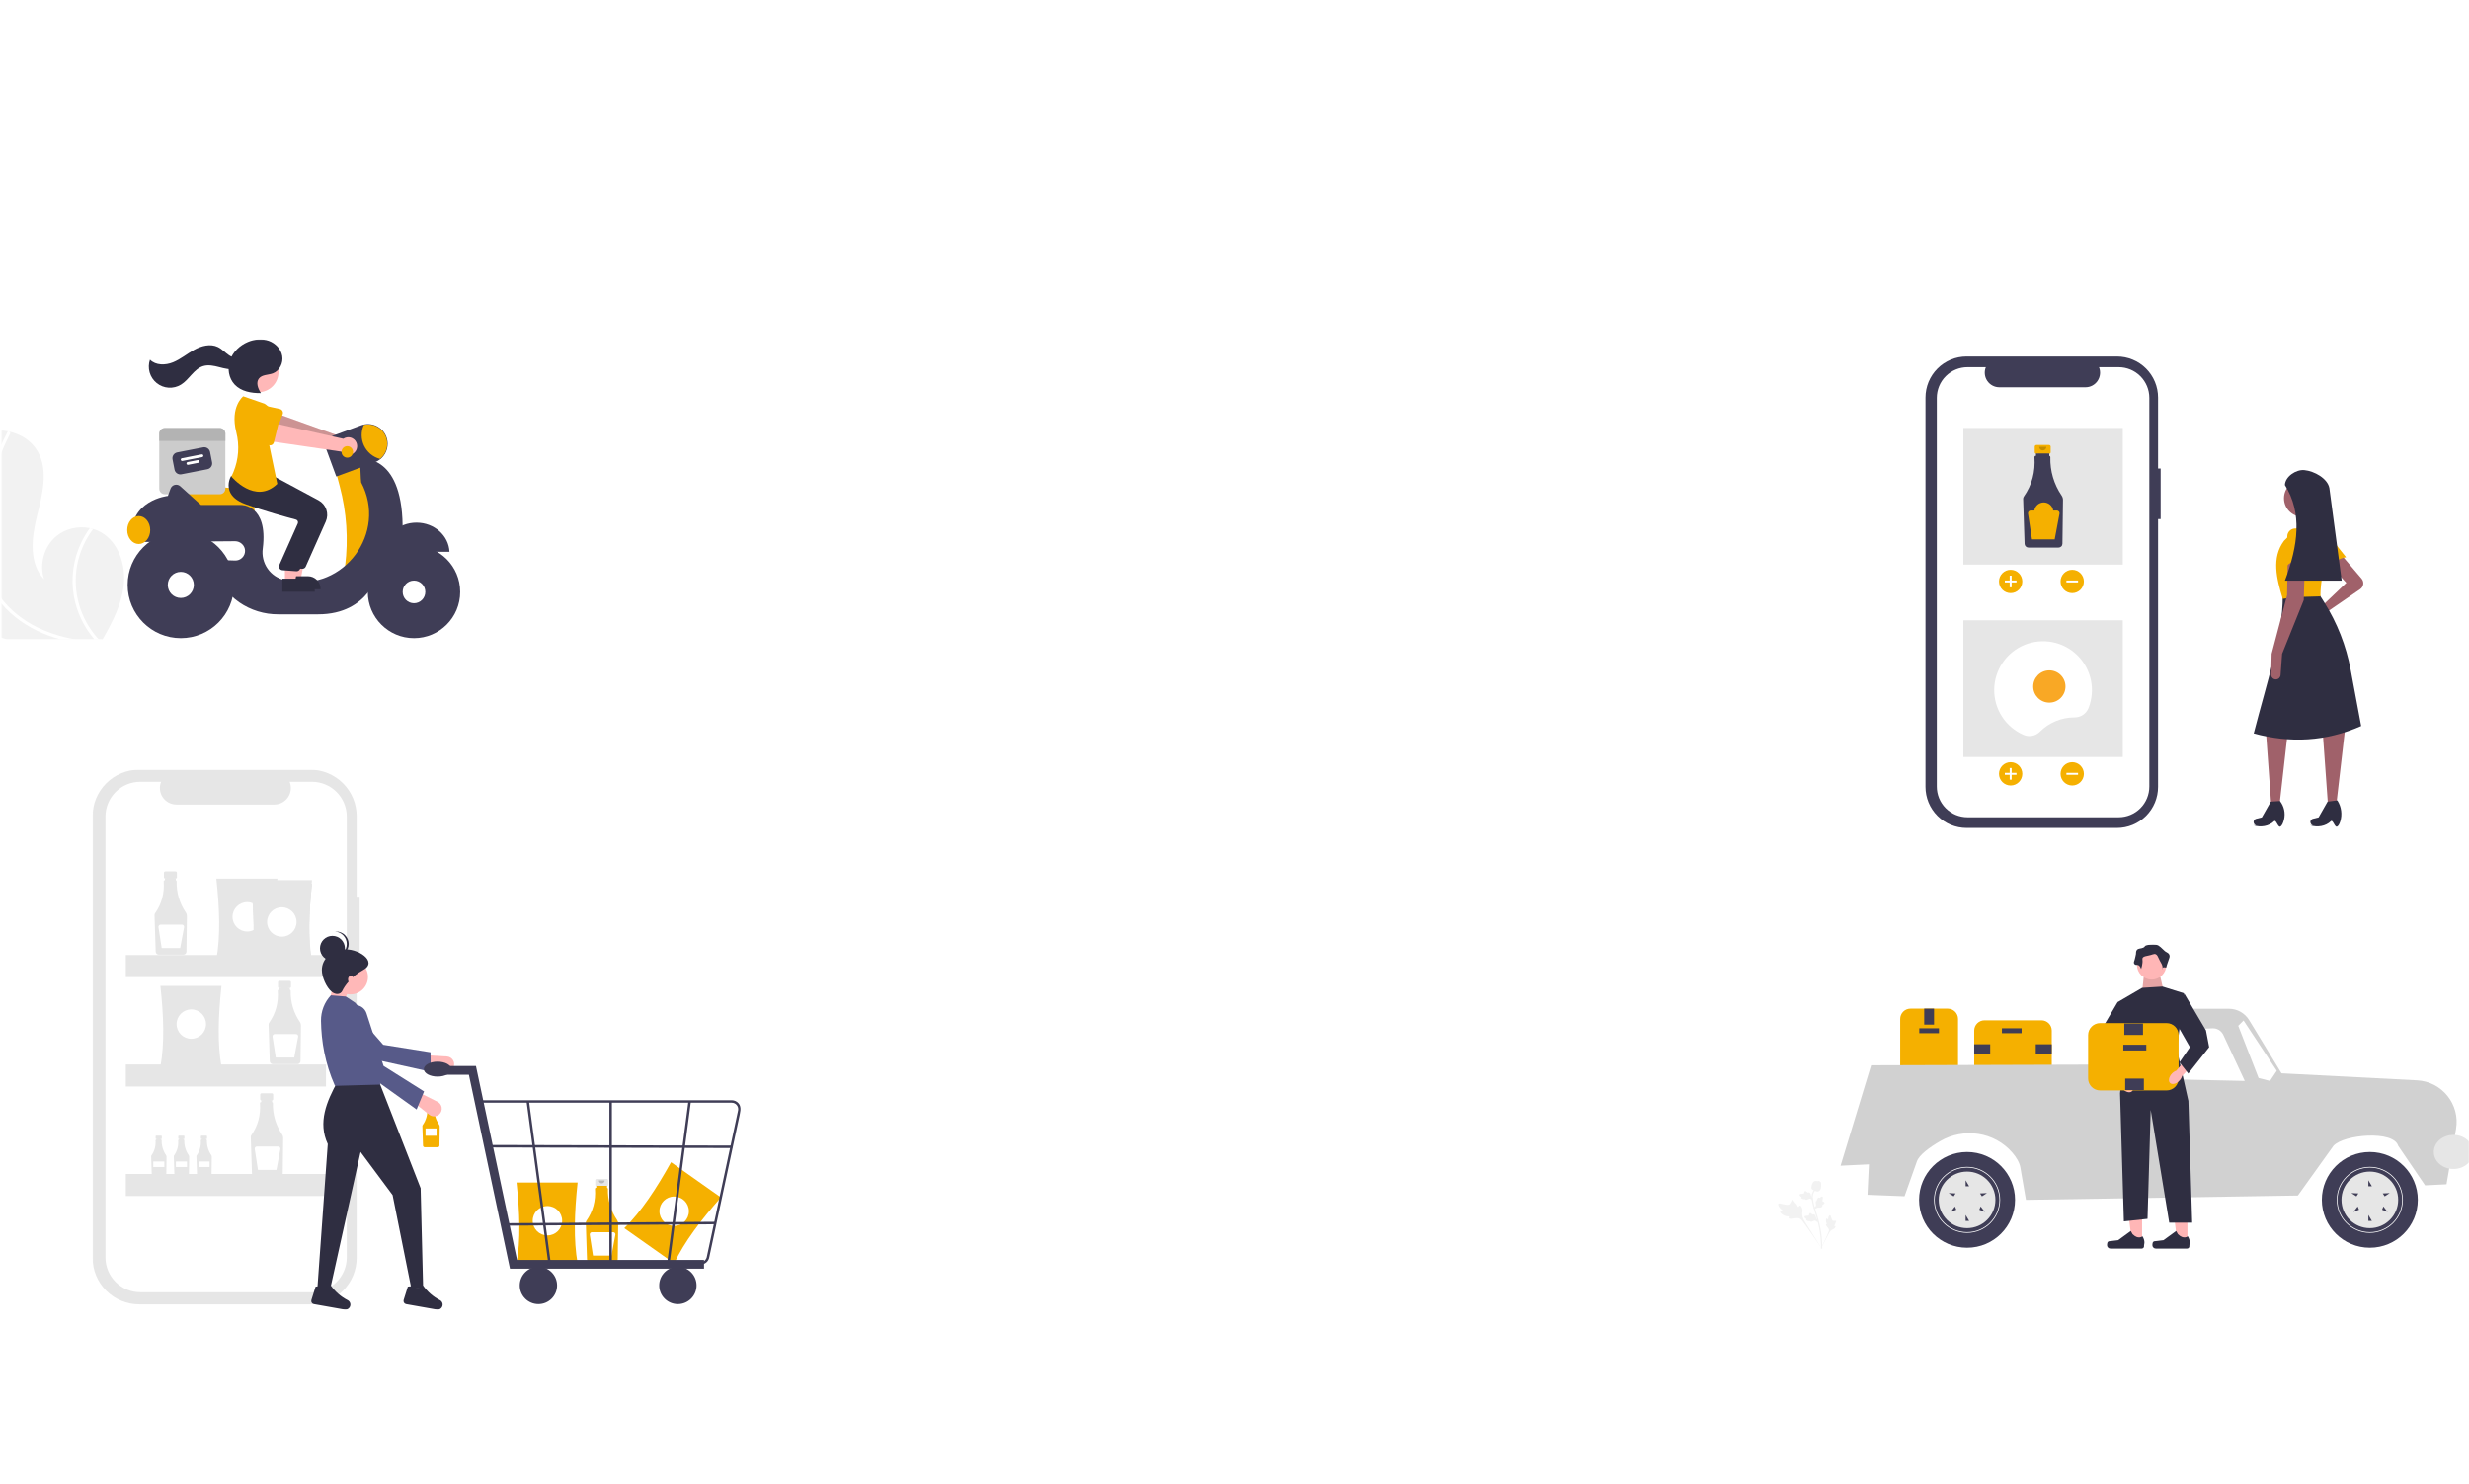 <svg width="1440" height="866" viewBox="0 0 1440 866" fill="none" xmlns="http://www.w3.org/2000/svg">
<g clip-path="url(#clip0_14_303)">
<rect width="1440" height="866" fill="white"/>
<g clip-path="url(#clip1_14_303)">
<g filter="url(#filter0_d_14_303)">
<path d="M1440 129.037C1440 129.037 1151.12 71.07 1064.66 175.552C960.928 300.911 1228.43 589.538 1064.66 714.916C922.714 823.593 1440 812.696 1440 812.696V129.037Z" fill="white"/>
</g>
<g filter="url(#filter1_d_14_303)">
<path d="M0 796.963C0 796.963 285.266 854.93 370.645 750.448C473.084 625.089 208.927 336.462 370.645 211.084C510.82 102.407 0 113.304 0 113.304V796.963Z" fill="white" fill-opacity="0.01"/>
</g>
<mask id="mask0_14_303" style="mask-type:luminance" maskUnits="userSpaceOnUse" x="54" y="449" width="378" height="315">
<path d="M432 449H54V764H432V449Z" fill="white"/>
</mask>
<g mask="url(#mask0_14_303)">
<path d="M209.753 523.124H208.037V476.174C208.037 472.605 207.333 469.072 205.965 465.775C204.598 462.478 202.593 459.482 200.066 456.959C197.54 454.436 194.54 452.434 191.238 451.068C187.937 449.703 184.398 449 180.824 449H81.212C77.639 449 74.1 449.703 70.799 451.068C67.497 452.434 64.497 454.436 61.97 456.959C59.443 459.482 57.439 462.478 56.071 465.775C54.704 469.072 54 472.605 54 476.174V733.749C54 737.317 54.704 740.851 56.071 744.148C57.439 747.444 59.443 750.44 61.97 752.963C64.497 755.487 67.497 757.488 70.799 758.854C74.1 760.22 77.639 760.922 81.212 760.922H180.824C184.398 760.922 187.937 760.22 191.238 758.854C194.54 757.488 197.54 755.487 200.066 752.963C202.593 750.44 204.598 747.444 205.965 744.148C207.333 740.851 208.037 737.317 208.037 733.749V556.545H209.753V523.124Z" fill="#E6E6E6"/>
<path d="M181.923 456.07H168.92C169.518 457.534 169.746 459.122 169.584 460.695C169.423 462.267 168.877 463.776 167.993 465.089C167.11 466.401 165.918 467.476 164.52 468.22C163.123 468.963 161.564 469.352 159.981 469.352H102.914C101.331 469.352 99.772 468.963 98.375 468.22C96.978 467.476 95.785 466.401 94.902 465.089C94.019 463.776 93.472 462.267 93.311 460.695C93.149 459.122 93.377 457.534 93.975 456.07H81.831C79.162 456.07 76.519 456.595 74.054 457.614C71.588 458.634 69.348 460.129 67.461 462.013C65.574 463.898 64.077 466.135 63.056 468.597C62.034 471.059 61.509 473.698 61.509 476.363V733.56C61.509 736.225 62.034 738.863 63.056 741.326C64.077 743.788 65.574 746.025 67.461 747.909C69.348 749.793 71.588 751.288 74.054 752.308C76.519 753.328 79.162 753.853 81.831 753.853H181.923C184.591 753.853 187.234 753.328 189.699 752.308C192.165 751.288 194.405 749.793 196.292 747.909C198.179 746.025 199.676 743.788 200.697 741.326C201.719 738.863 202.244 736.225 202.244 733.56V476.363C202.244 473.698 201.719 471.059 200.697 468.597C199.676 466.135 198.179 463.898 196.292 462.013C194.405 460.129 192.165 458.634 189.699 457.614C187.234 456.595 184.591 456.07 181.923 456.07Z" fill="white"/>
<path d="M102.388 508.355H96.412C96.201 508.355 96 508.438 95.851 508.587C95.703 508.735 95.619 508.936 95.619 509.146V511.766C95.619 511.975 95.703 512.177 95.851 512.325C96 512.473 96.201 512.557 96.412 512.557H97.402V516.482H101.397V512.557H102.388C102.598 512.557 102.799 512.473 102.948 512.325C103.096 512.177 103.18 511.975 103.18 511.766V509.146C103.18 508.936 103.096 508.735 102.948 508.587C102.799 508.438 102.598 508.355 102.388 508.355Z" fill="#E6E6E6"/>
<path d="M108.373 532.328C104.713 526.98 102.842 520.612 103.028 514.137C103.032 513.988 102.983 513.842 102.891 513.724C102.799 513.607 102.668 513.524 102.522 513.492V512.36H96.211V513.476H96.124C95.952 513.476 95.787 513.545 95.666 513.666C95.545 513.787 95.477 513.952 95.477 514.124C95.477 514.139 95.478 514.155 95.479 514.171C95.976 521.092 94.297 527.299 90.442 532.792C90.22 533.108 90.106 533.487 90.119 533.872L90.809 555.19C90.825 555.666 91.025 556.116 91.367 556.448C91.708 556.78 92.165 556.968 92.641 556.971H106.917C107.399 556.967 107.86 556.776 108.203 556.437C108.545 556.099 108.742 555.64 108.75 555.159L109.016 534.461C109.024 533.701 108.8 532.957 108.373 532.328Z" fill="#E6E6E6"/>
<path d="M106.114 539.409H93.687C93.503 539.409 93.322 539.449 93.155 539.525C92.987 539.602 92.839 539.714 92.719 539.853C92.599 539.993 92.511 540.156 92.461 540.333C92.41 540.51 92.398 540.695 92.427 540.877L94.304 553.065H105.087L107.367 540.918C107.402 540.734 107.395 540.544 107.348 540.363C107.301 540.182 107.215 540.013 107.095 539.869C106.976 539.725 106.825 539.609 106.656 539.53C106.486 539.45 106.301 539.409 106.114 539.409Z" fill="white"/>
<path d="M168.914 572.216H162.938C162.728 572.216 162.526 572.299 162.378 572.447C162.229 572.596 162.146 572.797 162.146 573.007V575.626C162.146 575.836 162.229 576.037 162.378 576.186C162.526 576.334 162.728 576.418 162.938 576.418H163.928V580.342H167.924V576.418H168.914C169.124 576.418 169.326 576.334 169.474 576.186C169.623 576.037 169.706 575.836 169.706 575.626V573.007C169.706 572.797 169.623 572.596 169.474 572.447C169.326 572.299 169.124 572.216 168.914 572.216Z" fill="#E6E6E6"/>
<path d="M174.9 596.189C171.24 590.841 169.369 584.473 169.555 577.998C169.558 577.849 169.509 577.703 169.417 577.585C169.325 577.467 169.195 577.385 169.049 577.352V576.221H162.737V577.337H162.65C162.565 577.337 162.481 577.354 162.402 577.386C162.324 577.419 162.253 577.467 162.192 577.527C162.132 577.587 162.085 577.658 162.052 577.737C162.02 577.815 162.003 577.899 162.003 577.984C162.003 578 162.004 578.016 162.005 578.031C162.502 584.953 160.823 591.16 156.968 596.653C156.746 596.968 156.633 597.347 156.645 597.733L157.335 619.051C157.352 619.526 157.552 619.977 157.893 620.309C158.234 620.641 158.691 620.828 159.167 620.832H173.443C173.925 620.828 174.386 620.636 174.729 620.298C175.071 619.959 175.268 619.501 175.277 619.019L175.543 598.321C175.55 597.562 175.326 596.818 174.9 596.189Z" fill="#E6E6E6"/>
<path d="M172.64 603.27H160.214C160.03 603.27 159.848 603.31 159.681 603.386C159.514 603.463 159.365 603.575 159.245 603.714C159.126 603.854 159.038 604.017 158.987 604.194C158.937 604.37 158.925 604.556 158.953 604.737L160.831 616.926H171.613L173.894 604.779C173.928 604.595 173.922 604.405 173.875 604.224C173.828 604.043 173.741 603.874 173.622 603.73C173.502 603.586 173.352 603.47 173.182 603.391C173.012 603.311 172.827 603.27 172.64 603.27Z" fill="white"/>
<path d="M93.986 662.496H91.151C91.051 662.496 90.956 662.536 90.885 662.606C90.815 662.676 90.775 662.772 90.775 662.871V664.114C90.775 664.213 90.815 664.309 90.885 664.379C90.956 664.45 91.051 664.489 91.151 664.489H91.621V666.351H93.516V664.489H93.986C94.085 664.489 94.181 664.45 94.251 664.379C94.322 664.309 94.362 664.213 94.362 664.114V662.871C94.362 662.772 94.322 662.676 94.251 662.606C94.181 662.536 94.085 662.496 93.986 662.496Z" fill="#E6E6E6"/>
<path d="M96.825 673.867C95.089 671.331 94.202 668.31 94.29 665.239C94.291 665.168 94.268 665.099 94.225 665.043C94.181 664.987 94.119 664.948 94.05 664.933V664.396H91.056V664.925H91.015C90.974 664.925 90.934 664.933 90.897 664.949C90.86 664.964 90.826 664.987 90.798 665.015C90.769 665.044 90.746 665.078 90.731 665.115C90.716 665.152 90.708 665.192 90.708 665.232C90.708 665.24 90.708 665.247 90.709 665.255C90.985 668.389 90.138 671.519 88.319 674.088C88.214 674.237 88.16 674.417 88.166 674.6L88.493 684.712C88.501 684.938 88.596 685.151 88.758 685.309C88.92 685.466 89.137 685.555 89.363 685.557H96.134C96.363 685.555 96.582 685.464 96.744 685.304C96.907 685.143 97 684.925 97.004 684.697L97.13 674.879C97.134 674.519 97.028 674.166 96.825 673.867Z" fill="#E6E6E6"/>
<path d="M95.85 677.585H89.389V680.811H95.85V677.585Z" fill="white"/>
<path d="M107.182 662.496H104.347C104.247 662.496 104.152 662.536 104.081 662.606C104.011 662.676 103.971 662.772 103.971 662.871V664.114C103.971 664.213 104.011 664.309 104.081 664.379C104.152 664.45 104.247 664.489 104.347 664.489H104.817V666.351H106.712V664.489H107.182C107.281 664.489 107.377 664.45 107.448 664.379C107.518 664.309 107.558 664.213 107.558 664.114V662.871C107.558 662.772 107.518 662.676 107.448 662.606C107.377 662.536 107.281 662.496 107.182 662.496Z" fill="#E6E6E6"/>
<path d="M110.021 673.867C108.285 671.331 107.397 668.31 107.486 665.239C107.487 665.168 107.464 665.099 107.42 665.043C107.377 664.987 107.315 664.948 107.246 664.933V664.396H104.252V664.925H104.211C104.17 664.925 104.13 664.933 104.093 664.949C104.056 664.964 104.022 664.987 103.993 665.015C103.965 665.044 103.942 665.078 103.927 665.115C103.912 665.152 103.904 665.192 103.904 665.232C103.904 665.24 103.904 665.247 103.905 665.255C104.181 668.389 103.334 671.519 101.515 674.088C101.41 674.237 101.356 674.417 101.362 674.6L101.689 684.712C101.697 684.938 101.792 685.151 101.954 685.309C102.116 685.466 102.332 685.555 102.558 685.557H109.33C109.559 685.555 109.778 685.464 109.94 685.304C110.103 685.143 110.196 684.925 110.2 684.697L110.326 674.879C110.33 674.519 110.223 674.166 110.021 673.867Z" fill="#E6E6E6"/>
<path d="M109.047 677.585H102.585V680.811H109.047V677.585Z" fill="white"/>
<path d="M120.378 662.496H117.543C117.443 662.496 117.348 662.536 117.277 662.606C117.207 662.676 117.167 662.772 117.167 662.871V664.114C117.167 664.213 117.207 664.309 117.277 664.379C117.348 664.45 117.443 664.489 117.543 664.489H118.013V666.351H119.908V664.489H120.378C120.478 664.489 120.573 664.45 120.644 664.379C120.714 664.309 120.754 664.213 120.754 664.114V662.871C120.754 662.772 120.714 662.676 120.644 662.606C120.573 662.536 120.478 662.496 120.378 662.496Z" fill="#E6E6E6"/>
<path d="M123.217 673.867C121.481 671.331 120.593 668.31 120.682 665.239C120.683 665.168 120.66 665.099 120.616 665.043C120.573 664.987 120.511 664.948 120.442 664.933V664.396H117.448V664.925H117.407C117.366 664.925 117.326 664.933 117.289 664.949C117.252 664.964 117.218 664.987 117.189 665.015C117.161 665.044 117.138 665.078 117.123 665.115C117.108 665.152 117.1 665.192 117.1 665.232C117.1 665.24 117.1 665.247 117.101 665.255C117.377 668.389 116.53 671.519 114.711 674.088C114.606 674.237 114.552 674.417 114.558 674.6L114.885 684.712C114.893 684.938 114.988 685.151 115.15 685.309C115.312 685.466 115.529 685.555 115.755 685.557H122.526C122.755 685.555 122.974 685.464 123.136 685.304C123.299 685.143 123.392 684.925 123.396 684.697L123.522 674.879C123.526 674.519 123.419 674.166 123.217 673.867Z" fill="#E6E6E6"/>
<path d="M122.243 677.585H115.781V680.811H122.243V677.585Z" fill="white"/>
<path d="M158.532 637.791H152.556C152.452 637.791 152.349 637.811 152.253 637.851C152.156 637.891 152.069 637.949 151.996 638.023C151.922 638.096 151.864 638.183 151.824 638.279C151.784 638.375 151.763 638.478 151.763 638.582V641.201C151.763 641.411 151.847 641.613 151.996 641.761C152.144 641.909 152.346 641.993 152.556 641.993H153.546V645.917H157.542V641.993H158.532C158.742 641.993 158.944 641.909 159.092 641.761C159.241 641.613 159.324 641.411 159.324 641.201V638.582C159.324 638.478 159.304 638.375 159.264 638.279C159.224 638.183 159.166 638.096 159.092 638.023C159.019 637.949 158.931 637.891 158.835 637.851C158.739 637.811 158.636 637.791 158.532 637.791Z" fill="#E6E6E6"/>
<path d="M164.518 661.764C160.858 656.416 158.987 650.048 159.173 643.573C159.176 643.424 159.127 643.278 159.035 643.16C158.943 643.043 158.813 642.96 158.667 642.928V641.796H152.355V642.912H152.268C152.183 642.912 152.099 642.929 152.021 642.961C151.942 642.994 151.871 643.042 151.811 643.102C151.751 643.162 151.703 643.233 151.67 643.312C151.638 643.39 151.621 643.474 151.622 643.559C151.622 643.575 151.622 643.591 151.623 643.606C152.121 650.528 150.441 656.735 146.586 662.228C146.364 662.544 146.251 662.923 146.263 663.308L146.953 684.626C146.97 685.101 147.17 685.552 147.511 685.884C147.852 686.216 148.309 686.403 148.785 686.407H163.061C163.543 686.403 164.005 686.212 164.347 685.873C164.69 685.534 164.886 685.076 164.895 684.595L165.161 663.897C165.169 663.137 164.944 662.393 164.518 661.764Z" fill="#E6E6E6"/>
<path d="M162.258 668.845H149.832C149.648 668.845 149.466 668.885 149.299 668.961C149.132 669.038 148.983 669.15 148.863 669.289C148.744 669.429 148.655 669.592 148.605 669.769C148.554 669.946 148.543 670.131 148.571 670.313L150.449 682.501H161.231L163.512 670.354C163.546 670.17 163.54 669.98 163.493 669.799C163.446 669.618 163.359 669.449 163.24 669.305C163.12 669.161 162.97 669.045 162.8 668.966C162.63 668.886 162.445 668.845 162.258 668.845Z" fill="white"/>
<path d="M161.794 559.716H126.171C128.661 546.269 128.088 530.032 126.171 512.57H161.794C159.928 530.032 159.37 546.269 161.794 559.716Z" fill="#E6E6E6"/>
<path d="M144.197 543.429C148.938 543.429 152.781 539.591 152.781 534.857C152.781 530.123 148.938 526.285 144.197 526.285C139.456 526.285 135.613 530.123 135.613 534.857C135.613 539.591 139.456 543.429 144.197 543.429Z" fill="white"/>
<path d="M129.175 622.291H93.551C96.042 608.844 95.469 592.607 93.551 575.145H129.175C127.308 592.607 126.751 608.844 129.175 622.291Z" fill="#E6E6E6"/>
<path d="M111.578 606.004C116.319 606.004 120.162 602.166 120.162 597.432C120.162 592.698 116.319 588.86 111.578 588.86C106.837 588.86 102.994 592.698 102.994 597.432C102.994 602.166 106.837 606.004 111.578 606.004Z" fill="white"/>
<path d="M181.967 562.716H146.343C148.834 549.269 148.261 533.032 146.343 515.57H181.967C180.1 533.032 179.543 549.269 181.967 562.716Z" fill="#E6E6E6"/>
<path d="M164.37 546.429C169.111 546.429 172.954 542.591 172.954 537.857C172.954 533.123 169.111 529.285 164.37 529.285C159.629 529.285 155.786 533.123 155.786 537.857C155.786 542.591 159.629 546.429 164.37 546.429Z" fill="white"/>
<path d="M181.967 560.573H146.343C148.834 547.126 148.261 530.889 146.343 513.427H181.967C180.1 530.889 179.543 547.126 181.967 560.573Z" fill="#E6E6E6"/>
<path d="M164.37 544.286C169.111 544.286 172.954 540.448 172.954 535.714C172.954 530.98 169.111 527.142 164.37 527.142C159.629 527.142 155.786 530.98 155.786 535.714C155.786 540.448 159.629 544.286 164.37 544.286Z" fill="white"/>
<path d="M181.967 562.716H146.343C148.834 549.269 148.261 533.032 146.343 515.57H181.967C180.1 533.032 179.543 549.269 181.967 562.716Z" fill="#E6E6E6"/>
<path d="M164.37 546.429C169.111 546.429 172.954 542.591 172.954 537.857C172.954 533.123 169.111 529.285 164.37 529.285C159.629 529.285 155.786 533.123 155.786 537.857C155.786 542.591 159.629 546.429 164.37 546.429Z" fill="white"/>
<path d="M190.122 557.144H73.379V570.002H190.122V557.144Z" fill="#E6E6E6"/>
<path d="M190.122 621.005H73.379V633.863H190.122V621.005Z" fill="#E6E6E6"/>
<path d="M190.122 684.866H73.379V697.723H190.122V684.866Z" fill="#E6E6E6"/>
<path d="M393.202 737.029L364.117 716.487C373.927 706.945 382.848 693.359 391.38 677.997L420.464 698.538C408.843 711.719 398.998 724.653 393.202 737.029Z" fill="#F5B000"/>
<path d="M393.21 715.159C397.95 715.159 401.794 711.321 401.794 706.587C401.794 701.853 397.95 698.015 393.21 698.015C388.469 698.015 384.625 701.853 384.625 706.587C384.625 711.321 388.469 715.159 393.21 715.159Z" fill="white"/>
<path d="M252.902 643.292H249.71C249.597 643.292 249.49 643.336 249.41 643.416C249.331 643.495 249.286 643.602 249.286 643.714V645.114C249.286 645.169 249.297 645.224 249.319 645.276C249.34 645.327 249.371 645.373 249.41 645.413C249.45 645.452 249.496 645.483 249.548 645.504C249.599 645.526 249.654 645.536 249.71 645.536H250.239V647.633H252.373V645.536H252.902C253.014 645.536 253.122 645.492 253.201 645.413C253.281 645.333 253.325 645.226 253.325 645.114V643.714C253.325 643.602 253.281 643.495 253.201 643.416C253.122 643.336 253.014 643.292 252.902 643.292Z" fill="#E6E6E6"/>
<path d="M256.1 656.098C254.145 653.241 253.145 649.84 253.244 646.381C253.246 646.301 253.22 646.223 253.171 646.16C253.122 646.097 253.052 646.053 252.974 646.036V645.431H249.602V646.028H249.556C249.511 646.028 249.466 646.037 249.424 646.054C249.382 646.071 249.344 646.097 249.311 646.129C249.279 646.161 249.254 646.199 249.237 646.241C249.219 646.283 249.21 646.328 249.21 646.373C249.21 646.382 249.211 646.39 249.211 646.399C249.523 649.928 248.569 653.453 246.52 656.346C246.402 656.515 246.341 656.718 246.348 656.923L246.717 668.312C246.725 668.566 246.832 668.807 247.015 668.984C247.197 669.161 247.441 669.261 247.695 669.263H255.322C255.579 669.261 255.826 669.159 256.009 668.978C256.192 668.797 256.297 668.552 256.301 668.295L256.443 657.238C256.447 656.832 256.328 656.435 256.1 656.098Z" fill="#F5B000"/>
<path opacity="0.2" d="M252.237 643.748C252.237 643.99 252.141 644.222 251.969 644.393C251.798 644.564 251.566 644.66 251.324 644.66C251.081 644.66 250.849 644.564 250.678 644.393C250.507 644.222 250.41 643.99 250.41 643.748" fill="black"/>
<path d="M254.615 658.293H248.177V662.579H254.615V658.293Z" fill="white"/>
<path d="M353.932 687.782H347.956C347.746 687.782 347.544 687.865 347.396 688.013C347.247 688.162 347.164 688.363 347.164 688.573V691.192C347.164 691.402 347.247 691.603 347.396 691.752C347.544 691.9 347.746 691.983 347.956 691.983H348.946V695.908H352.942V691.983H353.932C354.142 691.983 354.344 691.9 354.492 691.752C354.641 691.603 354.724 691.402 354.724 691.192V688.573C354.724 688.363 354.641 688.162 354.492 688.013C354.344 687.865 354.142 687.782 353.932 687.782Z" fill="#E6E6E6"/>
<path d="M359.918 711.754C356.258 706.406 354.387 700.039 354.573 693.564C354.576 693.415 354.528 693.269 354.435 693.151C354.343 693.033 354.213 692.951 354.067 692.918V691.786H347.755V692.903H347.668C347.583 692.903 347.499 692.919 347.421 692.952C347.342 692.985 347.271 693.032 347.211 693.093C347.151 693.153 347.103 693.224 347.071 693.303C347.038 693.381 347.022 693.465 347.022 693.55C347.022 693.566 347.022 693.581 347.023 693.597C347.521 700.519 345.842 706.726 341.986 712.219C341.764 712.534 341.651 712.913 341.663 713.299L342.353 734.617C342.37 735.092 342.57 735.543 342.911 735.875C343.253 736.207 343.709 736.394 344.186 736.398H358.462C358.943 736.394 359.405 736.202 359.747 735.864C360.09 735.525 360.286 735.066 360.295 734.585L360.561 713.887C360.569 713.128 360.345 712.384 359.918 711.754Z" fill="#F5B000"/>
<path opacity="0.2" d="M352.686 688.635C352.686 689.088 352.506 689.522 352.186 689.842C351.865 690.162 351.43 690.342 350.977 690.342C350.524 690.342 350.089 690.162 349.768 689.842C349.448 689.522 349.268 689.088 349.268 688.635" fill="black"/>
<path d="M357.658 718.836H345.232C345.048 718.836 344.866 718.875 344.699 718.952C344.532 719.029 344.383 719.141 344.264 719.28C344.144 719.419 344.056 719.583 344.005 719.76C343.955 719.936 343.943 720.122 343.971 720.303L345.849 732.491H356.631L358.912 720.344C358.946 720.16 358.94 719.971 358.893 719.79C358.846 719.609 358.759 719.44 358.64 719.296C358.52 719.152 358.37 719.036 358.2 718.956C358.031 718.877 357.845 718.836 357.658 718.836Z" fill="white"/>
<path d="M336.881 736.996H301.257C303.748 723.549 303.175 707.312 301.257 689.85H336.881C335.015 707.312 334.457 723.549 336.881 736.996Z" fill="#F5B000"/>
<path d="M319.284 720.709C324.025 720.709 327.868 716.871 327.868 712.137C327.868 707.403 324.025 703.565 319.284 703.565C314.543 703.565 310.7 707.403 310.7 712.137C310.7 716.871 314.543 720.709 319.284 720.709Z" fill="white"/>
<path d="M191.171 588.622L199.168 587.896L204.257 575.555L195.17 570.472L191.171 588.622Z" fill="#FFB8B8"/>
<path d="M264.565 622.504C264.831 621.842 264.935 621.126 264.87 620.415C264.804 619.705 264.571 619.02 264.188 618.417C263.806 617.815 263.285 617.312 262.67 616.949C262.054 616.587 261.361 616.376 260.648 616.333L248.231 615.594L246.403 621.665L259.185 625.17C260.253 625.463 261.392 625.353 262.384 624.862C263.377 624.37 264.153 623.531 264.565 622.504Z" fill="#FFB8B8"/>
<path d="M251.232 625.272L251.095 613.881L223.515 609.486L202.267 585.152C201.161 583.885 199.634 583.062 197.967 582.835C196.3 582.607 194.608 582.991 193.202 583.914C192.351 584.473 191.634 585.212 191.1 586.078C190.567 586.944 190.231 587.917 190.115 588.928C189.999 589.938 190.108 590.962 190.432 591.926C190.756 592.89 191.288 593.771 191.991 594.507L209.52 616.049L251.232 625.272Z" fill="#575A89"/>
<path d="M184.991 753.423H192.261L210.294 672.008L228.976 697.159L239.882 751.608H246.788L245.334 693.166L220.979 630.73H196.987C190.431 642.579 185.288 654.793 191.171 667.393L184.991 753.423Z" fill="#2F2E41"/>
<path d="M235.425 758.369C235.344 758.626 235.32 758.897 235.352 759.164C235.385 759.431 235.474 759.688 235.614 759.918C235.754 760.148 235.942 760.345 236.164 760.497C236.387 760.649 236.639 760.752 236.904 760.799L254.695 763.952C255.398 764.08 256.123 763.948 256.735 763.579C257.347 763.209 257.802 762.63 258.015 761.949C258.223 761.298 258.194 760.595 257.933 759.963C257.673 759.331 257.198 758.811 256.592 758.495C252.681 756.489 249.314 753.566 246.781 749.977C244.826 751.795 242.641 751.624 240.32 750.284L237.859 750.591L235.425 758.369Z" fill="#2F2E41"/>
<path d="M181.625 758.369C181.545 758.626 181.52 758.897 181.553 759.164C181.585 759.431 181.675 759.688 181.815 759.918C181.955 760.148 182.142 760.345 182.364 760.497C182.587 760.649 182.839 760.752 183.104 760.799L200.895 763.952C201.598 764.08 202.324 763.948 202.935 763.579C203.547 763.209 204.002 762.63 204.215 761.949C204.423 761.298 204.394 760.595 204.134 759.963C203.873 759.331 203.399 758.811 202.793 758.495C198.881 756.489 195.514 753.566 192.982 749.977C191.026 751.795 188.841 751.624 186.52 750.284L184.059 750.591L181.625 758.369Z" fill="#2F2E41"/>
<path d="M204.439 580.092C210.06 580.092 214.617 575.541 214.617 569.928C214.617 564.315 210.06 559.764 204.439 559.764C198.818 559.764 194.261 564.315 194.261 569.928C194.261 575.541 198.818 580.092 204.439 580.092Z" fill="#FFB8B8"/>
<path d="M195.351 633.453L221.888 632.727L214.095 608.234C218.938 600.481 214.064 592.736 207.166 584.992L201.713 581.362L192.989 580.636C189.211 584.672 187.144 590.012 187.221 595.535C187.394 607.364 189.491 620.24 195.351 633.453Z" fill="#575A89"/>
<path d="M256.32 649.939C256.825 649.435 257.204 648.817 257.423 648.138C257.643 647.46 257.698 646.738 257.584 646.034C257.469 645.33 257.189 644.662 256.766 644.088C256.343 643.513 255.789 643.046 255.15 642.727L244.025 637.17L239.953 642.033L250.324 650.277C251.19 650.966 252.281 651.312 253.387 651.25C254.492 651.188 255.537 650.721 256.32 649.939Z" fill="#FFB8B8"/>
<path d="M242.972 647.247L247.334 636.72L223.708 621.845L213.76 591.125C213.242 589.527 212.162 588.17 210.719 587.306C209.277 586.442 207.57 586.13 205.914 586.427C204.911 586.606 203.961 587.004 203.129 587.591C202.297 588.178 201.605 588.94 201.1 589.823C200.596 590.707 200.292 591.69 200.21 592.704C200.128 593.718 200.271 594.737 200.627 595.69L208.256 622.381L242.972 647.247Z" fill="#575A89"/>
<path d="M187.718 565.935C187.718 569.89 190.29 576.014 193.534 578.64C195.717 580.406 198.601 580.332 199.713 577.914C200.854 575.433 204.787 569.603 211.709 565.935C220.937 561.046 208.437 552.681 199.713 553.956C193.158 554.915 187.718 559.319 187.718 565.935Z" fill="#2F2E41"/>
<path d="M193.897 560.49C197.912 560.49 201.167 557.24 201.167 553.23C201.167 549.22 197.912 545.97 193.897 545.97C189.882 545.97 186.627 549.22 186.627 553.23C186.627 557.24 189.882 560.49 193.897 560.49Z" fill="#2F2E41"/>
<path d="M202.258 550.689C202.257 548.859 201.564 547.096 200.317 545.755C199.07 544.414 197.361 543.593 195.533 543.457C195.714 543.443 195.894 543.429 196.078 543.429C198.007 543.429 199.856 544.194 201.219 545.555C202.583 546.917 203.349 548.764 203.349 550.689C203.349 552.615 202.583 554.461 201.219 555.823C199.856 557.184 198.007 557.949 196.078 557.949C195.894 557.949 195.714 557.935 195.533 557.922C197.361 557.785 199.07 556.964 200.317 555.623C201.564 554.282 202.257 552.519 202.258 550.689Z" fill="#2F2E41"/>
<path d="M204.621 573.558C205.524 573.558 206.257 572.583 206.257 571.38C206.257 570.177 205.524 569.202 204.621 569.202C203.717 569.202 202.985 570.177 202.985 571.38C202.985 572.583 203.717 573.558 204.621 573.558Z" fill="#FFB8B8"/>
<path d="M410.61 740.109H297.435L273.469 626.976H253.016V621.899H277.589L301.555 735.033H410.61V740.109Z" fill="#3F3D56"/>
<path d="M314.02 760.778C320.036 760.778 324.914 755.908 324.914 749.9C324.914 743.892 320.036 739.021 314.02 739.021C308.004 739.021 303.126 743.892 303.126 749.9C303.126 755.908 308.004 760.778 314.02 760.778Z" fill="#3F3D56"/>
<path d="M395.359 760.778C401.376 760.778 406.253 755.908 406.253 749.9C406.253 743.892 401.376 739.021 395.359 739.021C389.343 739.021 384.466 743.892 384.466 749.9C384.466 755.908 389.343 760.778 395.359 760.778Z" fill="#3F3D56"/>
<path d="M408.547 737.719H298.434L279.005 641.843H426.779C427.533 641.843 428.278 642.006 428.963 642.321C429.648 642.636 430.257 643.096 430.747 643.668C431.237 644.24 431.597 644.911 431.802 645.636C432.008 646.36 432.054 647.121 431.937 647.865L413.704 733.315C413.515 734.545 412.891 735.666 411.945 736.474C410.998 737.282 409.792 737.724 408.547 737.719ZM299.63 736.268H408.547C409.446 736.272 410.316 735.953 410.999 735.37C411.682 734.786 412.133 733.977 412.268 733.09L430.501 647.639C430.586 647.103 430.553 646.554 430.405 646.031C430.256 645.508 429.997 645.023 429.643 644.61C429.289 644.197 428.85 643.865 428.356 643.638C427.861 643.411 427.324 643.293 426.779 643.293H280.768L299.63 736.268Z" fill="#3F3D56"/>
<path d="M319.84 737.412L307.116 642.686L308.549 642.45L321.273 737.176L319.84 737.412Z" fill="#3F3D56"/>
<path d="M390.587 736.685L389.153 736.453L401.505 642.452L402.939 642.684L390.587 736.685Z" fill="#3F3D56"/>
<path d="M356.88 642.568H355.427V737.294H356.88V642.568Z" fill="#3F3D56"/>
<path d="M286.425 667.95L286.421 669.401L427.02 669.741L427.023 668.29L286.425 667.95Z" fill="#3F3D56"/>
<path d="M417.102 712.756L293.583 713.599L293.593 715.049L417.111 714.206L417.102 712.756Z" fill="#3F3D56"/>
<path d="M255.194 628.064C259.606 628.064 263.183 626.115 263.183 623.712C263.183 621.309 259.606 619.361 255.194 619.361C250.782 619.361 247.206 621.309 247.206 623.712C247.206 626.115 250.782 628.064 255.194 628.064Z" fill="#3F3D56"/>
</g>
<path d="M1377.35 337.562C1377.73 338.006 1378.01 338.525 1378.18 339.084C1378.34 339.643 1378.39 340.231 1378.31 340.809C1378.23 341.387 1378.04 341.942 1377.73 342.439C1377.42 342.936 1377.02 343.363 1376.54 343.693L1356.22 357.643L1347.27 363.607C1346.76 363.946 1346.14 364.084 1345.54 363.993C1344.93 363.903 1344.38 363.591 1344 363.118C1343.77 362.843 1343.61 362.522 1343.52 362.177C1343.43 361.832 1343.42 361.472 1343.48 361.122C1343.54 360.771 1343.68 360.439 1343.89 360.148C1344.09 359.856 1344.36 359.613 1344.67 359.434L1353.33 354.402L1368.46 339.999L1358.74 329.557L1365.94 324.156L1377.35 337.562Z" fill="#A0616A"/>
<path d="M1329.56 468.907H1324.59L1321.64 427.858L1334.24 427.498L1329.56 468.907Z" fill="#A0616A"/>
<path d="M1329.92 482.23C1328.6 482.835 1327.49 477.935 1326.37 479.033C1323.24 482.106 1318.45 482.775 1314.28 481.434L1315.74 481.417C1315.49 481.336 1315.25 481.205 1315.05 481.031C1314.85 480.858 1314.69 480.646 1314.58 480.407C1314.46 480.169 1314.4 479.91 1314.38 479.646C1314.37 479.382 1314.41 479.118 1314.51 478.87C1314.62 478.574 1314.8 478.309 1315.04 478.098C1315.27 477.887 1315.56 477.737 1315.86 477.66L1319.19 476.829L1324.41 467.647L1329.74 467.287C1330.93 468.802 1331.76 470.566 1332.17 472.448C1332.58 474.33 1332.55 476.279 1332.1 478.15C1331.61 480.124 1330.87 481.799 1329.92 482.23Z" fill="#2F2E41"/>
<path d="M1362.66 468.907H1357.69L1354.74 427.858L1367.71 425.338L1362.66 468.907Z" fill="#A0616A"/>
<path d="M1363.02 482.23C1361.7 482.835 1360.59 477.935 1359.47 479.033C1356.34 482.106 1351.55 482.775 1347.38 481.434L1348.84 481.417C1348.59 481.336 1348.35 481.205 1348.15 481.031C1347.95 480.858 1347.79 480.646 1347.68 480.407C1347.56 480.169 1347.5 479.91 1347.48 479.646C1347.47 479.382 1347.51 479.118 1347.61 478.87C1347.72 478.574 1347.9 478.309 1348.14 478.098C1348.37 477.887 1348.66 477.737 1348.96 477.66L1352.29 476.829L1357.51 467.647L1363.2 466.927L1363.35 467.162C1364.45 468.935 1365.16 470.922 1365.43 472.991C1365.7 475.059 1365.53 477.162 1364.92 479.159C1364.45 480.675 1363.8 481.875 1363.02 482.23Z" fill="#2F2E41"/>
<path d="M1368.3 325.084C1363.73 325.72 1360.56 328.223 1359.27 333.216L1350.87 317.705C1350.37 316.719 1350.25 315.587 1350.51 314.516C1350.78 313.444 1351.43 312.506 1352.33 311.872C1353.29 311.199 1354.48 310.919 1355.64 311.089C1356.8 311.259 1357.85 311.866 1358.57 312.785L1368.3 325.084Z" fill="#F5B000"/>
<path d="M1377.11 423.537C1356.67 432.575 1335.76 433.687 1314.44 427.858C1322.22 397.659 1331.42 370.352 1331.36 347.921L1352.25 346.12L1355.47 351.218C1363.1 363.313 1368.37 376.746 1370.99 390.803L1377.11 423.537Z" fill="#2F2E41"/>
<path d="M1342.89 301.471C1348.86 301.471 1353.69 296.634 1353.69 290.668C1353.69 284.702 1348.86 279.866 1342.89 279.866C1336.92 279.866 1332.08 284.702 1332.08 290.668C1332.08 296.634 1336.92 301.471 1342.89 301.471Z" fill="#A0616A"/>
<path d="M1354.77 309.752L1341.45 310.473L1339.29 298.59L1350.09 296.79L1354.77 309.752Z" fill="#A0616A"/>
<path d="M1353.33 347.921L1338.73 348.332L1331.36 349.361C1327.75 337.413 1324.7 325.492 1332.08 315.514L1340.73 306.872L1353.69 306.512L1353.87 306.61C1355.92 307.789 1357.52 309.635 1358.39 311.842C1359.26 314.05 1359.35 316.488 1358.65 318.754C1355.43 329.208 1353.36 339.079 1353.33 347.921Z" fill="#F5B000"/>
<path d="M1331 381.408L1330.1 393.782C1330.05 394.445 1329.76 395.067 1329.29 395.536C1328.82 396.004 1328.19 396.287 1327.53 396.331C1327.15 396.356 1326.77 396.302 1326.41 396.171C1326.05 396.04 1325.72 395.836 1325.44 395.571C1325.16 395.306 1324.95 394.986 1324.8 394.632C1324.65 394.278 1324.58 393.898 1324.59 393.515L1324.88 381.408L1333.88 347.201L1334.24 326.316L1344.33 325.956L1343.61 350.081L1331 381.408Z" fill="#A0616A"/>
<path d="M1345.41 327.756C1341.13 326.018 1337.14 326.6 1333.52 330.277L1334.02 312.644C1334.08 311.541 1334.54 310.498 1335.31 309.705C1336.08 308.912 1337.11 308.423 1338.21 308.328C1339.38 308.226 1340.54 308.575 1341.46 309.303C1342.38 310.03 1342.98 311.082 1343.15 312.242L1345.41 327.756Z" fill="#F5B000"/>
<path d="M1365.76 338.739H1332.62C1340.35 318.275 1342.85 299.238 1332.62 282.927C1332.8 278.028 1339.08 273.781 1343.97 274.25C1349.73 274.804 1357.48 279.039 1358.56 284.727L1365.76 338.739Z" fill="#2F2E41"/>
<path d="M1260.16 273.35H1258.65V231.957C1258.65 228.811 1258.03 225.696 1256.82 222.789C1255.62 219.883 1253.85 217.242 1251.63 215.017C1249.4 212.792 1246.76 211.028 1243.85 209.824C1240.95 208.62 1237.83 208 1234.68 208H1146.96C1143.82 208 1140.7 208.62 1137.79 209.824C1134.89 211.028 1132.24 212.792 1130.02 215.017C1127.79 217.242 1126.03 219.883 1124.82 222.789C1123.62 225.696 1123 228.811 1123 231.957V459.043C1123 462.189 1123.62 465.304 1124.82 468.211C1126.03 471.117 1127.79 473.758 1130.02 475.983C1132.24 478.208 1134.89 479.972 1137.79 481.176C1140.7 482.38 1143.82 483 1146.96 483H1234.68C1237.83 483 1240.95 482.38 1243.85 481.176C1246.76 479.972 1249.4 478.208 1251.63 475.983C1253.85 473.758 1255.62 471.117 1256.82 468.211C1258.03 465.304 1258.65 462.189 1258.65 459.043V302.815H1260.16V273.35Z" fill="#3F3D56"/>
<path d="M1235.65 214.233H1224.2C1224.73 215.523 1224.93 216.924 1224.78 218.31C1224.64 219.697 1224.16 221.027 1223.38 222.184C1222.61 223.341 1221.56 224.289 1220.33 224.945C1219.09 225.6 1217.72 225.943 1216.33 225.943H1166.07C1164.68 225.943 1163.31 225.6 1162.08 224.945C1160.85 224.289 1159.8 223.341 1159.02 222.184C1158.24 221.027 1157.76 219.697 1157.62 218.31C1157.47 216.924 1157.68 215.523 1158.2 214.233H1147.51C1145.16 214.233 1142.83 214.696 1140.66 215.595C1138.49 216.494 1136.52 217.812 1134.85 219.473C1133.19 221.134 1131.87 223.107 1130.97 225.277C1130.08 227.448 1129.61 229.774 1129.61 232.124V458.876C1129.61 461.226 1130.08 463.552 1130.97 465.723C1131.87 467.893 1133.19 469.866 1134.85 471.527C1136.52 473.188 1138.49 474.506 1140.66 475.405C1142.83 476.304 1145.16 476.767 1147.51 476.767H1235.65C1238 476.767 1240.33 476.304 1242.5 475.405C1244.67 474.506 1246.64 473.188 1248.3 471.527C1249.97 469.866 1251.28 467.893 1252.18 465.723C1253.08 463.552 1253.55 461.226 1253.55 458.876V232.124C1253.55 227.379 1251.66 222.828 1248.3 219.473C1244.95 216.118 1240.4 214.233 1235.65 214.233Z" fill="white"/>
<path d="M1238.07 249.653H1145.09V329.382H1238.07V249.653Z" fill="#E6E6E6"/>
<path d="M1172.68 346.008C1176.44 346.008 1179.48 342.963 1179.48 339.207C1179.48 335.45 1176.44 332.405 1172.68 332.405C1168.92 332.405 1165.88 335.45 1165.88 339.207C1165.88 342.963 1168.92 346.008 1172.68 346.008Z" fill="#F5B000"/>
<path d="M1176.08 338.64H1173.25V335.806H1172.11V338.64H1169.28V339.773H1172.11V342.607H1173.25V339.773H1176.08V338.64Z" fill="white"/>
<path d="M1208.59 346.008C1212.34 346.008 1215.39 342.963 1215.39 339.207C1215.39 335.45 1212.34 332.405 1208.59 332.405C1204.83 332.405 1201.78 335.45 1201.78 339.207C1201.78 342.963 1204.83 346.008 1208.59 346.008Z" fill="#F5B000"/>
<path d="M1211.99 339.773V338.64H1205.19V339.773H1211.99Z" fill="white"/>
<path d="M1195.05 259.597H1187.7C1187.44 259.597 1187.19 259.699 1187.01 259.882C1186.83 260.064 1186.72 260.312 1186.72 260.57V263.795C1186.72 264.053 1186.83 264.301 1187.01 264.483C1187.19 264.666 1187.44 264.769 1187.7 264.769H1188.92V269.6H1193.83V264.769H1195.05C1195.3 264.769 1195.55 264.666 1195.74 264.483C1195.92 264.301 1196.02 264.053 1196.02 263.795V260.57C1196.02 260.312 1195.92 260.064 1195.74 259.882C1195.55 259.699 1195.3 259.597 1195.05 259.597Z" fill="#F5B000"/>
<path d="M1202.41 289.105C1197.91 282.522 1195.61 274.684 1195.83 266.714C1195.84 266.53 1195.78 266.351 1195.67 266.206C1195.55 266.061 1195.39 265.96 1195.21 265.919V264.526H1187.45V265.9H1187.35C1187.24 265.9 1187.14 265.921 1187.04 265.961C1186.94 266.001 1186.86 266.06 1186.78 266.134C1186.71 266.208 1186.65 266.296 1186.61 266.392C1186.57 266.489 1186.55 266.593 1186.55 266.697C1186.55 266.716 1186.55 266.736 1186.55 266.755C1187.16 275.275 1185.1 282.915 1180.36 289.676C1180.09 290.065 1179.95 290.531 1179.96 291.006L1180.81 317.246C1180.83 317.832 1181.08 318.386 1181.5 318.795C1181.92 319.203 1182.48 319.434 1183.06 319.439H1200.62C1201.21 319.434 1201.77 319.198 1202.2 318.781C1202.62 318.365 1202.86 317.8 1202.87 317.208L1203.2 291.73C1203.21 290.795 1202.93 289.879 1202.41 289.105Z" fill="#3F3D56"/>
<path opacity="0.2" d="M1193.51 260.647C1193.51 261.204 1193.29 261.739 1192.9 262.133C1192.5 262.527 1191.97 262.748 1191.41 262.748C1190.86 262.748 1190.32 262.527 1189.93 262.133C1189.53 261.739 1189.31 261.204 1189.31 260.647" fill="black"/>
<path d="M1199.63 297.821H1197.5C1197.3 296.505 1196.63 295.305 1195.62 294.437C1194.61 293.57 1193.32 293.094 1191.99 293.094C1190.66 293.094 1189.37 293.57 1188.36 294.437C1187.35 295.305 1186.68 296.505 1186.48 297.821H1184.35C1184.12 297.821 1183.9 297.87 1183.69 297.965C1183.49 298.059 1183.31 298.197 1183.16 298.368C1183.01 298.54 1182.9 298.741 1182.84 298.959C1182.78 299.176 1182.76 299.404 1182.8 299.628L1185.11 314.63H1198.36L1201.17 299.678C1201.21 299.452 1201.2 299.219 1201.15 298.996C1201.09 298.773 1200.98 298.565 1200.83 298.388C1200.69 298.211 1200.5 298.068 1200.29 297.97C1200.09 297.872 1199.86 297.821 1199.63 297.821Z" fill="#F5B000"/>
<path d="M1238.07 361.878H1145.09V441.607H1238.07V361.878Z" fill="#E6E6E6"/>
<path d="M1172.68 458.233C1176.44 458.233 1179.48 455.188 1179.48 451.432C1179.48 447.675 1176.44 444.63 1172.68 444.63C1168.92 444.63 1165.88 447.675 1165.88 451.432C1165.88 455.188 1168.92 458.233 1172.68 458.233Z" fill="#F5B000"/>
<path d="M1176.08 450.865H1173.25V448.031H1172.11V450.865H1169.28V451.999H1172.11V454.833H1173.25V451.999H1176.08V450.865Z" fill="white"/>
<path d="M1208.59 458.233C1212.34 458.233 1215.39 455.188 1215.39 451.432C1215.39 447.675 1212.34 444.63 1208.59 444.63C1204.83 444.63 1201.78 447.675 1201.78 451.432C1201.78 455.188 1204.83 458.233 1208.59 458.233Z" fill="#F5B000"/>
<path d="M1211.99 451.999V450.865H1205.19V451.999H1211.99Z" fill="white"/>
<path d="M1209.88 418.519H1209.93C1211.68 418.534 1213.4 418.021 1214.85 417.047C1216.31 416.073 1217.43 414.683 1218.09 413.059C1220.14 407.86 1220.63 402.171 1219.47 396.7C1218.32 391.23 1215.58 386.219 1211.6 382.293C1207.62 378.366 1202.57 375.697 1197.08 374.618C1191.6 373.538 1185.91 374.096 1180.74 376.223C1175.57 378.349 1171.14 381.949 1168 386.575C1164.86 391.201 1163.15 396.648 1163.08 402.239C1163.01 407.829 1164.59 413.316 1167.62 418.015C1170.65 422.715 1175 426.42 1180.12 428.668C1181.71 429.373 1183.47 429.58 1185.19 429.263C1186.9 428.946 1188.47 428.119 1189.7 426.891C1192.35 424.233 1195.49 422.125 1198.96 420.688C1202.42 419.252 1206.13 418.514 1209.88 418.519Z" fill="white"/>
<path d="M1195.24 409.892C1200.44 409.892 1204.65 405.679 1204.65 400.481C1204.65 395.284 1200.44 391.07 1195.24 391.07C1190.04 391.07 1185.83 395.284 1185.83 400.481C1185.83 405.679 1190.04 409.892 1195.24 409.892Z" fill="#F9A825"/>
<mask id="mask1_14_303" style="mask-type:luminance" maskUnits="userSpaceOnUse" x="1037" y="551" width="403" height="178">
<path d="M1037 551H1440V729H1037V551Z" fill="white"/>
</mask>
<g mask="url(#mask1_14_303)">
<path d="M1141.99 627.555V594.409C1141.99 591.104 1139.3 588.415 1135.99 588.415H1114.25C1110.94 588.415 1108.25 591.104 1108.25 594.409V627.555C1108.25 630.86 1110.94 633.548 1114.25 633.548H1135.99C1139.3 633.548 1141.99 630.86 1141.99 627.555Z" fill="#F5B000"/>
<path d="M1130.86 602.743H1119.38V599.877H1130.86V602.743Z" fill="#3F3D56"/>
<path d="M1127.99 597.728H1122.25V588.415H1127.99V597.728Z" fill="#3F3D56"/>
<path d="M1127.99 633.548H1122.25V624.235H1127.99V633.548Z" fill="#3F3D56"/>
<path d="M1157.43 628.895H1190.65C1193.96 628.895 1196.65 626.206 1196.65 622.901V601.217C1196.65 597.912 1193.96 595.224 1190.65 595.224H1157.43C1154.12 595.224 1151.42 597.912 1151.42 601.217V622.901C1151.42 626.206 1154.12 628.895 1157.43 628.895Z" fill="#F5B000"/>
<path d="M1167.58 599.88H1179.06V602.746H1167.58V599.88Z" fill="#3F3D56"/>
<path d="M1187.32 614.925V609.193H1196.65V614.925H1187.32Z" fill="#3F3D56"/>
<path d="M1151.42 614.925V609.193H1160.75V614.925H1151.42Z" fill="#3F3D56"/>
<path d="M1426.88 690.877L1432.43 658.598C1434.89 644.255 1424.25 630.983 1409.69 630.23L1330.64 626.144L1311.77 595.115C1309.27 591.002 1304.79 588.49 1299.97 588.49H1243.17C1238.71 588.49 1234.93 591.794 1234.35 596.211L1232.91 621.039L1091.3 621.463L1073.48 680.046L1090.02 679.242L1089.17 697.011L1110.79 697.858L1118 677.519C1119.36 673.689 1125.31 669.371 1131.49 665.758C1145.35 657.659 1163.15 660.258 1173.64 672.396C1176.12 675.259 1177.85 678.243 1178.33 681.04L1181.6 699.973L1340.18 697.435L1360.96 668.425C1367.1 661.758 1396.08 659.309 1398.69 668.425L1414.38 691.511L1426.88 690.877Z" fill="#D1D1D1"/>
<path d="M1254.53 607.37L1249.86 629.318L1309.22 630.587L1296.69 603.727C1295.55 601.29 1293.05 599.778 1290.36 599.894L1261.92 601.128C1258.32 601.285 1255.28 603.852 1254.53 607.37Z" fill="white"/>
<path d="M1317.28 628.895L1305.41 598.432L1308.52 595.331L1327.88 624.664L1323.94 630.587L1317.28 628.895Z" fill="white"/>
<path d="M1147.26 727.897C1131.8 727.897 1119.27 715.395 1119.27 699.973C1119.27 684.551 1131.8 672.049 1147.26 672.049C1162.71 672.049 1175.24 684.551 1175.24 699.973C1175.24 715.395 1162.71 727.897 1147.26 727.897Z" fill="#3F3D56"/>
<path d="M1166.55 699.973C1166.55 689.358 1157.89 680.723 1147.26 680.723C1136.62 680.723 1127.96 689.358 1127.96 699.973C1127.96 710.588 1136.62 719.223 1147.26 719.223C1157.89 719.223 1166.55 710.588 1166.55 699.973ZM1166.12 699.973C1166.12 710.354 1157.66 718.8 1147.26 718.8C1136.85 718.8 1128.39 710.354 1128.39 699.973C1128.39 689.592 1136.85 681.146 1147.26 681.146C1157.66 681.146 1166.12 689.592 1166.12 699.973Z" fill="white"/>
<path d="M1163.79 699.973C1163.79 709.086 1156.39 716.473 1147.26 716.473C1138.12 716.473 1130.72 709.086 1130.72 699.973C1130.72 690.86 1138.12 683.473 1147.26 683.473C1156.39 683.473 1163.79 690.86 1163.79 699.973ZM1136.51 696.022L1139.44 697.927L1140.56 696.204L1136.51 696.022ZM1140.97 705.712L1140.19 703.808L1137.73 707.033L1140.97 705.712ZM1148.47 712.243L1146.41 708.753V712.243H1148.47ZM1148.47 692.039L1146.41 688.55V692.039H1148.47ZM1157.63 707.033L1155.17 703.808L1154.39 705.712L1157.63 707.033ZM1158.85 696.022L1154.8 696.204L1155.92 697.927L1158.85 696.022Z" fill="#E6E6E6"/>
<path d="M1382.15 727.897C1366.7 727.897 1354.17 715.395 1354.17 699.973C1354.17 684.551 1366.7 672.049 1382.15 672.049C1397.61 672.049 1410.14 684.551 1410.14 699.973C1410.14 715.395 1397.61 727.897 1382.15 727.897Z" fill="#3F3D56"/>
<path d="M1401.44 699.973C1401.44 689.358 1392.79 680.723 1382.15 680.723C1371.51 680.723 1362.86 689.358 1362.86 699.973C1362.86 710.588 1371.51 719.223 1382.15 719.223C1392.79 719.223 1401.44 710.588 1401.44 699.973ZM1401.02 699.973C1401.02 710.354 1392.56 718.8 1382.15 718.8C1371.75 718.8 1363.28 710.354 1363.28 699.973C1363.28 689.592 1371.75 681.146 1382.15 681.146C1392.56 681.146 1401.02 689.592 1401.02 699.973Z" fill="white"/>
<path d="M1398.69 699.973C1398.69 709.086 1391.28 716.473 1382.15 716.473C1373.02 716.473 1365.62 709.086 1365.62 699.973C1365.62 690.86 1373.02 683.473 1382.15 683.473C1391.28 683.473 1398.69 690.86 1398.69 699.973ZM1371.4 696.022L1374.33 697.927L1375.46 696.204L1371.4 696.022ZM1375.86 705.712L1375.08 703.808L1372.63 707.033L1375.86 705.712ZM1383.36 712.243L1381.3 708.753V712.243H1383.36ZM1383.36 692.039L1381.3 688.55V692.039H1383.36ZM1392.52 707.033L1390.07 703.808L1389.29 705.712L1392.52 707.033ZM1393.75 696.022L1389.69 696.204L1390.82 697.927L1393.75 696.022Z" fill="#E6E6E6"/>
<path d="M1265.34 640.529H1249.23V637.145H1265.34V640.529Z" fill="#3F3D56"/>
<path d="M1038.24 706.973C1038.39 706.514 1039.53 706.716 1039.64 706.306C1039.75 705.897 1038.66 705.555 1037.82 704.403C1037.67 704.195 1036.72 702.886 1037.08 702.336C1037.77 701.292 1042.59 703.891 1043.75 702.433C1044 702.113 1044.1 701.563 1044.86 700.541C1045.16 700.134 1045.35 699.938 1045.58 699.943C1045.91 699.952 1046.03 700.36 1046.54 701.099C1047.31 702.208 1047.59 702.069 1048.1 702.977C1048.47 703.652 1048.52 704.083 1048.79 704.108C1049.18 704.144 1049.33 703.304 1049.8 703.272C1050.28 703.238 1050.76 704.068 1051 704.716C1051.45 705.933 1051.17 706.863 1051.11 707.789C1051.04 708.796 1051.2 710.27 1052.3 712.162L1062.64 728.604C1060.42 725.252 1054.11 716.112 1051.57 712.759C1050.84 711.792 1050.05 710.82 1048.84 710.637C1047.67 710.461 1046.25 711.037 1044.27 711.004C1044.04 711 1043.39 710.981 1043.23 710.64C1043.1 710.358 1043.43 710.113 1043.31 709.848C1043.15 709.493 1042.45 709.645 1041.48 709.409C1040.8 709.243 1040.34 708.968 1039.95 708.731C1039.83 708.66 1038.04 707.583 1038.24 706.973Z" fill="#F2F2F2"/>
<path d="M1065.33 710.812C1065.6 710.753 1065.83 711.368 1066.06 711.304C1066.3 711.239 1066.15 710.605 1066.47 709.863C1066.53 709.729 1066.9 708.885 1067.28 708.905C1067.99 708.943 1068.1 712.051 1069.15 712.196C1069.38 712.228 1069.68 712.12 1070.4 712.195C1070.69 712.225 1070.84 712.263 1070.91 712.378C1071 712.54 1070.83 712.715 1070.61 713.18C1070.29 713.878 1070.44 713.974 1070.14 714.484C1069.92 714.864 1069.72 715.01 1069.78 715.15C1069.88 715.349 1070.34 715.184 1070.49 715.405C1070.64 715.63 1070.37 716.105 1070.12 716.408C1069.65 716.978 1069.12 717.111 1068.64 717.348C1068.13 717.606 1067.45 718.108 1066.83 719.191L1061.73 729C1062.74 726.945 1065.41 721.22 1066.33 719.009C1066.6 718.37 1066.85 717.704 1066.59 717.057C1066.34 716.435 1065.64 715.905 1065.09 714.924C1065.02 714.81 1064.85 714.488 1064.97 714.313C1065.07 714.168 1065.28 714.255 1065.38 714.122C1065.51 713.942 1065.23 713.64 1065.07 713.1C1064.95 712.72 1064.96 712.415 1064.96 712.152C1064.96 712.073 1064.97 710.89 1065.33 710.812Z" fill="#F2F2F2"/>
<path d="M1060.24 713.205L1060.08 711.727L1059.98 711.634C1059.53 711.205 1059.24 710.75 1059.13 710.282C1059.12 710.208 1059.1 710.133 1059.09 710.056C1059.04 709.752 1058.97 709.374 1058.68 708.982C1058.52 708.763 1058.08 708.269 1057.63 708.442C1057.51 708.487 1057.43 708.565 1057.38 708.648C1057.36 708.633 1057.35 708.619 1057.33 708.604C1057.14 708.416 1057 708.348 1056.87 708.282C1056.77 708.231 1056.67 708.179 1056.5 708.039C1056.42 707.978 1056.36 707.923 1056.31 707.877C1056.15 707.737 1055.95 707.573 1055.67 707.638C1055.38 707.718 1055.28 707.995 1055.22 708.178C1055.1 708.506 1055.06 708.731 1055.04 708.88C1055.03 708.935 1055.02 708.996 1055.01 709.016C1054.95 709.177 1054.15 709.218 1053.85 709.236C1053.17 709.272 1052.58 709.304 1052.44 709.766C1052.34 710.097 1052.55 710.458 1053.09 710.868C1053.25 710.995 1053.42 711.083 1053.56 711.149C1053.48 711.233 1053.4 711.347 1053.4 711.503C1053.39 711.872 1053.77 712.155 1054.53 712.346C1054.72 712.394 1054.97 712.458 1055.3 712.442C1055.46 712.434 1055.59 712.41 1055.71 712.388C1055.73 712.454 1055.76 712.523 1055.82 712.588C1055.99 712.781 1056.26 712.83 1056.63 712.721C1057.04 712.608 1057.36 712.454 1057.64 712.318C1057.89 712.2 1058.11 712.099 1058.29 712.071C1058.62 712.024 1058.93 712.23 1059.31 712.505L1060.24 713.205Z" fill="#F2F2F2"/>
<path d="M1057.57 704.788L1059.04 705.008L1059.16 704.936C1059.69 704.606 1060.2 704.446 1060.68 704.462C1060.76 704.464 1060.84 704.471 1060.92 704.477C1061.22 704.503 1061.61 704.535 1062.06 704.352C1062.31 704.249 1062.9 703.956 1062.85 703.481C1062.84 703.353 1062.78 703.255 1062.71 703.179C1062.73 703.169 1062.75 703.159 1062.77 703.148C1063 703.009 1063.1 702.896 1063.2 702.787C1063.27 702.703 1063.35 702.617 1063.53 702.484C1063.61 702.425 1063.68 702.38 1063.73 702.342C1063.91 702.226 1064.12 702.074 1064.13 701.792C1064.12 701.491 1063.88 701.324 1063.72 701.213C1063.43 701.016 1063.22 700.924 1063.08 700.863C1063.03 700.84 1062.98 700.815 1062.96 700.803C1062.82 700.7 1062.98 699.917 1063.04 699.622C1063.18 698.96 1063.29 698.386 1062.88 698.133C1062.59 697.951 1062.18 698.063 1061.65 698.475C1061.49 698.604 1061.36 698.742 1061.26 698.865C1061.2 698.758 1061.11 698.66 1060.96 698.617C1060.6 698.514 1060.23 698.808 1059.85 699.491C1059.76 699.661 1059.63 699.889 1059.56 700.213C1059.53 700.366 1059.52 700.504 1059.51 700.622C1059.44 700.622 1059.37 700.635 1059.29 700.674C1059.06 700.788 1058.94 701.038 1058.96 701.423C1058.96 701.846 1059.03 702.196 1059.09 702.505C1059.14 702.775 1059.18 703.008 1059.17 703.188C1059.13 703.523 1058.85 703.772 1058.49 704.062L1057.57 704.788Z" fill="#F2F2F2"/>
<path d="M1057.37 700.373L1057.21 698.895L1057.11 698.802C1056.66 698.373 1056.37 697.918 1056.27 697.45C1056.25 697.376 1056.24 697.301 1056.22 697.224C1056.17 696.92 1056.1 696.542 1055.81 696.15C1055.65 695.932 1055.21 695.437 1054.77 695.61C1054.65 695.655 1054.56 695.733 1054.51 695.816C1054.49 695.802 1054.48 695.787 1054.46 695.772C1054.27 695.585 1054.14 695.516 1054.01 695.45C1053.91 695.399 1053.8 695.347 1053.63 695.207C1053.55 695.146 1053.49 695.091 1053.44 695.045C1053.28 694.905 1053.08 694.742 1052.81 694.806C1052.51 694.886 1052.41 695.163 1052.35 695.347C1052.23 695.674 1052.19 695.899 1052.17 696.049C1052.16 696.103 1052.15 696.165 1052.14 696.185C1052.08 696.345 1051.28 696.386 1050.98 696.404C1050.3 696.44 1049.71 696.472 1049.57 696.935C1049.47 697.265 1049.68 697.626 1050.22 698.036C1050.38 698.163 1050.55 698.251 1050.7 698.317C1050.61 698.401 1050.54 698.515 1050.53 698.671C1050.52 699.04 1050.9 699.323 1051.66 699.514C1051.85 699.562 1052.1 699.626 1052.43 699.61C1052.59 699.602 1052.72 699.578 1052.84 699.556C1052.86 699.622 1052.89 699.691 1052.95 699.757C1053.12 699.949 1053.39 699.998 1053.76 699.89C1054.17 699.776 1054.49 699.622 1054.77 699.486C1055.02 699.368 1055.24 699.267 1055.42 699.239C1055.75 699.192 1056.06 699.399 1056.44 699.673L1057.37 700.373Z" fill="#F2F2F2"/>
<path d="M1062.15 728.688L1062.41 728.431L1062.77 728.393C1062.77 728.359 1062.77 728.28 1062.78 728.156C1062.79 727.476 1062.83 725.407 1062.54 722.228C1062.34 720.009 1062.01 717.756 1061.54 715.531C1061.08 713.303 1060.6 711.646 1060.21 710.313C1059.92 709.308 1059.63 708.355 1059.34 707.426C1058.57 704.946 1057.85 702.602 1057.4 699.93C1057.3 699.333 1057.09 698.091 1057.52 696.625C1057.76 695.775 1058.19 694.974 1058.78 694.247L1058.21 693.788C1057.56 694.592 1057.09 695.478 1056.81 696.422C1056.34 698.047 1056.57 699.401 1056.68 700.051C1057.13 702.771 1057.86 705.137 1058.64 707.641C1058.92 708.566 1059.22 709.515 1059.51 710.516C1059.89 711.836 1060.37 713.48 1060.83 715.679C1061.28 717.877 1061.62 720.102 1061.81 722.294C1062.1 725.432 1062.06 727.471 1062.04 728.14C1062.04 728.498 1062.03 728.573 1062.15 728.688Z" fill="#F2F2F2"/>
<path d="M1060.34 695.088C1060.37 695.082 1060.4 695.074 1060.43 695.066C1061.03 694.897 1061.51 694.409 1061.86 693.613C1062.03 693.239 1062.06 692.845 1062.14 692.06C1062.15 691.939 1062.21 691.326 1062.14 690.514C1062.1 689.984 1062.04 689.771 1061.9 689.603C1061.74 689.417 1061.52 689.31 1061.29 689.257C1061.28 689.186 1061.26 689.118 1061.22 689.053C1061.03 688.782 1060.71 688.893 1060.54 688.951C1060.46 688.982 1060.35 689.021 1060.23 689.042C1060.04 689.074 1059.92 689.041 1059.75 688.992C1059.59 688.944 1059.39 688.885 1059.1 688.89C1058.55 688.898 1058.13 689.147 1058 689.229C1057.28 689.658 1057.04 690.342 1056.75 691.134C1056.69 691.293 1056.51 691.867 1056.46 692.606C1056.43 693.14 1056.5 693.358 1056.58 693.514C1056.74 693.835 1057 693.983 1057.62 694.296C1058.27 694.624 1058.6 694.788 1058.86 694.873C1059.49 695.068 1059.88 695.191 1060.34 695.088Z" fill="#F2F2F2"/>
<path d="M1249.33 724.874H1243.44L1240.64 702.215L1249.33 702.216V724.874Z" fill="#FFB6B6"/>
<path d="M1229.16 724.741C1228.98 725.049 1228.88 726.044 1228.88 726.402C1228.88 727.503 1229.78 728.396 1230.88 728.396H1249.11C1249.86 728.396 1250.47 727.787 1250.47 727.035V726.278C1250.47 726.278 1251.38 724.002 1249.52 721.196C1249.52 721.196 1247.21 723.393 1243.76 719.952L1242.75 718.113L1235.38 723.485L1231.3 723.987C1230.41 724.096 1229.62 723.97 1229.16 724.741Z" fill="#2F2E41"/>
<path d="M1275.78 724.874H1269.89L1267.09 702.215L1275.78 702.216V724.874Z" fill="#FFB6B6"/>
<path d="M1255.61 724.741C1255.43 725.049 1255.33 726.044 1255.33 726.402C1255.33 727.503 1256.23 728.396 1257.33 728.396H1275.56C1276.31 728.396 1276.92 727.787 1276.92 727.035V726.278C1276.92 726.278 1277.83 724.002 1275.97 721.196C1275.97 721.196 1273.66 723.393 1270.21 719.952L1269.2 718.113L1261.83 723.485L1257.75 723.987C1256.86 724.096 1256.07 723.97 1255.61 724.741Z" fill="#2F2E41"/>
<path d="M1250.26 570.155L1249.15 580.564L1262.18 579.449L1259.95 569.784L1250.26 570.155Z" fill="#FFB6B6"/>
<path opacity="0.1" d="M1250.26 570.155L1249.15 580.564L1262.18 579.449L1259.95 569.784L1250.26 570.155Z" fill="black"/>
<path d="M1254.92 571.457C1250.19 571.457 1246.35 567.629 1246.35 562.907C1246.35 558.185 1250.19 554.357 1254.92 554.357C1259.65 554.357 1263.49 558.185 1263.49 562.907C1263.49 567.629 1259.65 571.457 1254.92 571.457Z" fill="#FFB6B6"/>
<path d="M1249.33 576.289L1234.99 584.653L1239.69 607.329L1236.48 637.811L1238.71 712.53L1252.5 711.043L1254.36 647.477L1265.16 713.274H1278.55L1276.34 642.272L1269.63 612.162L1273.73 579.449L1261.25 575.546L1249.33 576.289Z" fill="#2F2E41"/>
<path d="M1248.77 565.323C1248.77 565.323 1248.03 562.721 1246.35 562.907C1244.67 563.092 1244.3 561.606 1244.67 560.862C1245.05 560.119 1245.79 556.401 1245.79 556.401C1245.79 556.401 1245.42 553.799 1247.65 553.427C1249.89 553.056 1250.64 552.684 1251.01 551.94C1251.38 551.197 1256.97 550.453 1258.83 551.569C1260.69 552.684 1262.18 554.824 1263.49 555.427C1264.79 556.03 1265.91 557.145 1265.16 559.003C1264.42 560.862 1263.34 564.497 1263.34 564.497C1263.34 564.497 1261.44 563.836 1261.07 564.951C1260.69 566.066 1262.18 564.579 1260.32 561.606C1258.46 558.632 1258.46 555.658 1255.48 556.773C1252.5 557.888 1249.15 557.516 1249.52 559.747C1249.89 561.977 1248.77 565.323 1248.77 565.323Z" fill="#2F2E41"/>
<path d="M1242.38 631.143C1244.18 633.038 1244.65 635.496 1243.44 636.635C1242.23 637.773 1239.8 637.16 1238.01 635.265C1237.28 634.518 1236.74 633.607 1236.44 632.611L1228.95 624.487L1232.84 621.059L1239.82 629.431C1240.8 629.789 1241.68 630.376 1242.38 631.143Z" fill="#FFB6B6"/>
<path d="M1235.14 584.467L1222.52 605.928L1220.65 615.725L1232.8 631.12L1237.94 624.589L1231.87 615.725L1241.69 598.463L1235.14 584.467Z" fill="#2F2E41"/>
<path d="M1270.63 629.145V603.842C1270.63 599.985 1267.49 596.848 1263.62 596.848H1224.86C1221 596.848 1217.85 599.985 1217.85 603.842V629.145C1217.85 633.001 1221 636.139 1224.86 636.139H1263.62C1267.49 636.139 1270.63 633.001 1270.63 629.145Z" fill="#F5B000"/>
<path d="M1251.78 612.818H1238.38V609.474H1251.78V612.818Z" fill="#3F3D56"/>
<path d="M1239.48 635.914V629.227H1250.37V635.914H1239.48Z" fill="#3F3D56"/>
<path d="M1238.96 603.76V597.072H1249.86V603.76H1238.96Z" fill="#3F3D56"/>
<path d="M1266.71 626.31C1264.92 628.205 1264.44 630.664 1265.65 631.802C1266.86 632.941 1269.29 632.328 1271.09 630.432C1271.81 629.685 1272.35 628.775 1272.65 627.778L1280.15 619.655L1276.25 616.226L1269.28 624.598C1268.3 624.956 1267.42 625.543 1266.71 626.31Z" fill="#FFB6B6"/>
<path d="M1273.95 579.635L1286.58 601.095L1288.45 610.892L1276.29 626.288L1271.15 619.756L1277.23 610.892L1267.41 593.631L1273.95 579.635Z" fill="#2F2E41"/>
<path d="M1430.92 681.964C1424.6 681.964 1419.47 677.513 1419.47 672.021C1419.47 666.53 1424.6 662.079 1430.92 662.079C1437.24 662.079 1442.37 666.53 1442.37 672.021C1442.37 677.513 1437.24 681.964 1430.92 681.964Z" fill="#E6E6E6"/>
</g>
<mask id="mask2_14_303" style="mask-type:luminance" maskUnits="userSpaceOnUse" x="1" y="198" width="350" height="175">
<path d="M351 198H1V373H351V198Z" fill="white"/>
</mask>
<g mask="url(#mask2_14_303)">
<path d="M72.109 342.09C70.744 352.801 65.725 362.601 60.371 372.041C60.194 372.362 60.012 372.679 59.825 373H4.178C3.053 372.707 1.942 372.386 0.835 372.041C-5.45 370.124 -11.383 367.2 -16.735 363.382C-37.208 348.608 -45.086 320.691 -41.527 295.676C-39.315 280.135 -32.505 264.267 -19.245 255.896C-12.243 251.469 -3.25 250.03 4.81 251.675C5.021 251.714 5.232 251.762 5.447 251.805C12.381 253.369 18.559 257.254 22.074 263.514C28.395 274.762 24.631 288.697 21.523 301.216C18.425 313.736 16.744 328.721 25.738 337.955C22.768 329.201 25.699 318.758 32.792 312.839C38.151 308.373 45.612 306.699 52.417 308.085C53.068 308.224 53.71 308.383 54.342 308.575C55.87 309.023 57.343 309.641 58.733 310.417C69.341 316.35 73.636 330.016 72.109 342.09Z" fill="#F2F2F2"/>
<path d="M39.113 372.041C40.655 372.4 42.202 372.717 43.758 373H35.344C34.242 372.703 33.146 372.386 32.059 372.041C29.669 371.292 27.316 370.434 25 369.465C15.71 365.56 7.152 359.699 0.677 351.899C-2.489 348.12 -5.075 343.889 -6.995 339.346C-9.076 334.211 -10.399 328.799 -10.921 323.281C-12.095 311.961 -10.898 300.329 -8.661 289.21C-6.353 277.686 -2.628 266.493 2.43 255.887C3.038 254.616 3.667 253.353 4.317 252.097C4.361 251.994 4.429 251.902 4.515 251.829C4.6 251.756 4.701 251.703 4.81 251.675C5.031 251.632 5.26 251.679 5.447 251.805C5.671 251.934 5.837 252.144 5.911 252.392C5.985 252.64 5.961 252.907 5.844 253.138C0.63 263.325 -3.323 274.111 -5.927 285.258C-8.474 296.132 -9.921 307.51 -9.427 318.691C-8.958 329.138 -6.233 339.413 -0.051 347.956C5.595 355.756 13.392 361.905 22.017 366.093C27.476 368.709 33.21 370.704 39.113 372.041Z" fill="white"/>
<path d="M57.579 373H55.098C54.821 372.683 54.552 372.362 54.289 372.041C48.639 365.164 44.811 356.971 43.16 348.22C41.154 337.299 42.714 326.021 47.608 316.058C48.974 313.264 50.583 310.596 52.416 308.085C53.068 308.224 53.709 308.383 54.342 308.575C49.519 314.975 46.274 322.428 44.874 330.323C43.625 337.722 44.04 345.306 46.09 352.523C48.139 359.741 51.772 366.409 56.722 372.041C56.999 372.362 57.287 372.683 57.579 373Z" fill="white"/>
<path d="M289.756 372.747C289.349 372.842 288.941 372.925 288.53 373H290.751C291.042 372.922 291.331 372.838 291.618 372.747C292.249 372.549 292.87 372.323 293.481 372.067C295.96 371.059 298.162 369.469 299.9 367.431C300.736 366.434 301.418 365.317 301.925 364.118C302.474 362.763 302.823 361.335 302.961 359.878C303.213 356.868 303.012 353.837 302.365 350.886C301.756 347.845 300.772 344.891 299.438 342.092C299.277 341.756 299.111 341.423 298.94 341.092C298.928 341.064 298.91 341.04 298.887 341.021C298.865 341.002 298.838 340.988 298.809 340.98C298.751 340.969 298.691 340.981 298.641 341.014C298.582 341.048 298.538 341.104 298.519 341.169C298.499 341.235 298.505 341.305 298.536 341.366C299.913 344.055 300.956 346.901 301.643 349.843C302.351 352.729 302.661 355.697 302.567 358.667C302.516 361.429 301.656 364.115 300.092 366.39C298.572 368.44 296.572 370.084 294.268 371.177C292.828 371.867 291.314 372.394 289.756 372.747Z" fill="white"/>
<path d="M284.883 373H285.538C285.611 372.916 285.682 372.832 285.751 372.747C287.242 370.932 288.253 368.77 288.688 366.46C289.218 363.578 288.806 360.601 287.514 357.972C287.154 357.235 286.729 356.53 286.245 355.868C286.073 355.905 285.904 355.946 285.737 355.997C287.01 357.686 287.866 359.653 288.236 361.737C288.566 363.689 288.456 365.691 287.915 367.596C287.374 369.501 286.415 371.26 285.109 372.747C285.036 372.832 284.96 372.916 284.883 373Z" fill="white"/>
<path d="M148.674 299.935H102.709L102.222 285.78C102.201 285.166 102.313 284.555 102.55 283.989C102.787 283.423 103.144 282.915 103.596 282.5C104.048 282.085 104.584 281.774 105.168 281.586C105.752 281.399 106.369 281.341 106.978 281.415L133.726 284.696H133.729C137.695 284.707 141.494 286.291 144.295 289.103C147.097 291.914 148.671 295.723 148.674 299.695V299.935Z" fill="#F5B000"/>
<path d="M128.187 249.723H96.129C95.703 249.723 95.281 249.807 94.887 249.97C94.493 250.134 94.135 250.373 93.833 250.675C93.532 250.977 93.293 251.336 93.13 251.73C92.967 252.125 92.883 252.548 92.883 252.975V285.085C92.883 285.512 92.967 285.935 93.13 286.33C93.293 286.724 93.532 287.083 93.833 287.385C94.135 287.687 94.493 287.926 94.887 288.09C95.281 288.253 95.703 288.337 96.129 288.337H128.187C128.613 288.337 129.036 288.253 129.43 288.09C129.824 287.926 130.181 287.687 130.483 287.385C130.784 287.083 131.024 286.724 131.187 286.33C131.35 285.935 131.434 285.512 131.434 285.085V252.975C131.434 252.548 131.35 252.125 131.187 251.73C131.024 251.336 130.784 250.977 130.483 250.675C130.181 250.373 129.824 250.134 129.43 249.97C129.036 249.807 128.613 249.723 128.187 249.723Z" fill="#CCCCCC"/>
<path d="M120.967 273.734L105.831 276.687C104.933 276.861 104.003 276.671 103.245 276.159C102.487 275.647 101.962 274.855 101.786 273.956L100.623 267.971C100.449 267.072 100.638 266.14 101.15 265.381C101.661 264.621 102.452 264.096 103.349 263.92L118.485 260.967C119.383 260.793 120.313 260.983 121.071 261.495C121.83 262.007 122.354 262.799 122.53 263.698L123.694 269.683C123.867 270.582 123.678 271.513 123.167 272.273C122.656 273.033 121.865 273.558 120.967 273.734Z" fill="#3F3D56"/>
<path d="M117.939 266.664L106.388 268.917C106.177 268.958 105.958 268.914 105.779 268.793C105.601 268.673 105.477 268.486 105.436 268.275C105.395 268.063 105.439 267.844 105.56 267.665C105.68 267.486 105.866 267.362 106.078 267.321L117.629 265.068C117.84 265.027 118.059 265.071 118.237 265.192C118.416 265.312 118.539 265.499 118.58 265.711C118.622 265.922 118.577 266.142 118.457 266.32C118.337 266.499 118.15 266.623 117.939 266.664Z" fill="white"/>
<path d="M115.694 270.001L109.719 271.166C109.508 271.207 109.289 271.163 109.11 271.042C108.932 270.922 108.808 270.735 108.767 270.523C108.726 270.312 108.77 270.093 108.891 269.914C109.011 269.735 109.197 269.611 109.409 269.57L115.383 268.405C115.488 268.384 115.596 268.385 115.7 268.406C115.804 268.427 115.904 268.469 115.992 268.529C116.081 268.588 116.156 268.665 116.215 268.754C116.274 268.843 116.315 268.943 116.335 269.047C116.356 269.152 116.355 269.26 116.334 269.364C116.313 269.469 116.271 269.569 116.212 269.657C116.152 269.746 116.076 269.821 115.987 269.88C115.898 269.939 115.798 269.98 115.694 270.001Z" fill="white"/>
<path d="M131.433 252.975V257.243H92.883V252.975C92.883 252.548 92.967 252.125 93.13 251.73C93.293 251.336 93.532 250.977 93.833 250.675C94.135 250.373 94.493 250.134 94.887 249.97C95.281 249.807 95.703 249.723 96.129 249.723H128.187C128.613 249.723 129.036 249.807 129.43 249.97C129.824 250.134 130.181 250.373 130.483 250.675C130.784 250.977 131.023 251.336 131.187 251.73C131.35 252.125 131.434 252.548 131.433 252.975Z" fill="#B3B3B3"/>
<path d="M208.415 258.579C208.193 257.86 207.815 257.198 207.31 256.64C206.804 256.082 206.183 255.642 205.489 255.351C204.795 255.06 204.046 254.925 203.295 254.955C202.543 254.985 201.808 255.18 201.139 255.526L157.035 239.676L155.093 250.712L199.057 262.822C199.711 263.908 200.74 264.715 201.95 265.092C203.159 265.468 204.464 265.387 205.617 264.864C206.771 264.341 207.693 263.413 208.209 262.254C208.724 261.096 208.798 259.788 208.415 258.579Z" fill="#FFB8B8"/>
<path opacity="0.2" d="M208.415 258.579C208.193 257.86 207.815 257.198 207.31 256.64C206.804 256.082 206.183 255.642 205.489 255.351C204.795 255.06 204.046 254.925 203.295 254.955C202.543 254.985 201.808 255.18 201.139 255.526L157.035 239.676L155.093 250.712L199.057 262.822C199.711 263.908 200.74 264.715 201.95 265.092C203.159 265.468 204.464 265.387 205.617 264.864C206.771 264.341 207.693 263.413 208.209 262.254C208.724 261.096 208.798 259.788 208.415 258.579Z" fill="black"/>
<path d="M164.864 241.687L160.699 252.586C160.58 252.896 160.397 253.177 160.16 253.409C159.923 253.642 159.639 253.82 159.328 253.933C159.016 254.046 158.683 254.09 158.353 254.062C158.023 254.035 157.702 253.936 157.413 253.773L147.291 248.067C145.711 247.45 144.439 246.232 143.755 244.677C143.07 243.123 143.029 241.361 143.64 239.776C144.251 238.191 145.464 236.914 147.014 236.224C148.563 235.534 150.323 235.487 151.907 236.095L163.21 238.606C163.533 238.678 163.837 238.819 164.102 239.019C164.366 239.22 164.584 239.475 164.741 239.767C164.898 240.06 164.99 240.382 165.011 240.714C165.033 241.045 164.982 241.377 164.864 241.687Z" fill="#F5B000"/>
<path d="M211.887 268.67L196.084 275.865L198.159 283.689C202.165 298.798 203.229 314.539 201.29 330.05L212.845 332.467L222.423 308.004L219.07 280.183L211.887 268.67Z" fill="#F5B000"/>
<path d="M242.895 304.886C232.512 304.886 224.05 312.447 223.64 321.914H262.151C261.74 312.447 253.279 304.886 242.895 304.886Z" fill="#3F3D56"/>
<path d="M234.812 306.518C234.272 263.779 209.971 267.711 209.971 267.711C209.971 267.711 210.426 281.014 210.644 281.428C226.13 310.774 200.573 345.179 168.042 338.849C167.429 338.73 166.84 338.609 166.275 338.486C162.153 337.624 158.513 335.222 156.097 331.768C153.68 328.314 152.668 324.067 153.266 319.892C156.471 294.117 140.532 294.573 140.532 294.573H117.226L105.123 283.662C104.696 283.277 104.181 283.003 103.624 282.863C103.066 282.723 102.483 282.722 101.925 282.861C101.367 282.999 100.851 283.272 100.423 283.656C99.995 284.04 99.667 284.523 99.468 285.063L97.911 289.296C97.911 289.296 74.924 291.695 76.84 314.24H83.947C83.93 314.88 83.955 315.521 84.023 316.158L137.061 315.726C140.17 315.701 142.914 318.224 142.927 321.338C142.93 322.097 142.78 322.848 142.487 323.547C142.194 324.245 141.763 324.878 141.22 325.406C140.677 325.934 140.033 326.348 139.327 326.621C138.621 326.894 137.867 327.022 137.111 326.997L128.56 326.711C125.926 338.463 132.391 346.378 139.515 351.355C146.222 355.972 154.18 358.421 162.318 358.37H185.548C215.718 358.37 220.986 332.947 220.986 332.947C236.789 326.232 234.812 306.518 234.812 306.518Z" fill="#3F3D56"/>
<path d="M241.459 372.28C256.336 372.28 268.396 360.2 268.396 345.299C268.396 330.397 256.336 318.317 241.459 318.317C226.581 318.317 214.521 330.397 214.521 345.299C214.521 360.2 226.581 372.28 241.459 372.28Z" fill="#3F3D56"/>
<path d="M241.459 351.912C245.105 351.912 248.061 348.951 248.061 345.299C248.061 341.646 245.105 338.685 241.459 338.685C237.812 338.685 234.856 341.646 234.856 345.299C234.856 348.951 237.812 351.912 241.459 351.912Z" fill="white"/>
<path d="M105.454 372.28C122.579 372.28 136.462 358.375 136.462 341.221C136.462 324.068 122.579 310.162 105.454 310.162C88.328 310.162 74.446 324.068 74.446 341.221C74.446 358.375 88.328 372.28 105.454 372.28Z" fill="#3F3D56"/>
<path d="M105.454 348.834C109.651 348.834 113.054 345.426 113.054 341.221C113.054 337.017 109.651 333.609 105.454 333.609C101.256 333.609 97.854 337.017 97.854 341.221C97.854 345.426 101.256 348.834 105.454 348.834Z" fill="white"/>
<path d="M196.129 277.991L190.442 262.522C190.146 261.716 190.011 260.859 190.045 260.001C190.08 259.142 190.282 258.299 190.642 257.519C191.002 256.739 191.511 256.038 192.141 255.455C192.772 254.872 193.51 254.419 194.315 254.123L210.617 248.112C212.033 247.589 213.538 247.351 215.046 247.412C216.554 247.472 218.035 247.829 219.406 248.463C220.776 249.097 222.008 249.994 223.032 251.105C224.055 252.216 224.851 253.517 225.372 254.936C225.842 256.209 226.083 257.556 226.081 258.914C226.075 260.637 225.686 262.338 224.941 263.892C224.197 265.446 223.116 266.815 221.777 267.898C220.81 268.675 219.723 269.289 218.559 269.716L196.129 277.991Z" fill="#3F3D56"/>
<path d="M225.842 258.914C225.841 260.602 225.461 262.269 224.732 263.792C224.003 265.314 222.942 266.653 221.628 267.711C219.611 267.178 217.735 266.212 216.129 264.88C214.523 263.547 213.226 261.88 212.328 259.995C211.43 258.11 210.953 256.051 210.93 253.962C210.907 251.874 211.338 249.805 212.194 247.9C213.836 247.543 215.538 247.558 217.174 247.945C218.81 248.332 220.338 249.081 221.647 250.138C222.956 251.194 224.013 252.53 224.738 254.049C225.464 255.568 225.841 257.23 225.842 258.914Z" fill="#F5B000"/>
<path d="M80.91 317.357C84.613 317.357 87.615 313.707 87.615 309.203C87.615 304.699 84.613 301.048 80.91 301.048C77.208 301.048 74.206 304.699 74.206 309.203C74.206 313.707 77.208 317.357 80.91 317.357Z" fill="#F5B000"/>
<path d="M169.535 338.068H175.406L178.199 322.816H169.534L169.535 338.068Z" fill="#FFB8B8"/>
<path d="M168.037 336.148H179.599H179.6C180.567 336.148 181.525 336.338 182.419 336.709C183.313 337.08 184.126 337.624 184.81 338.309C185.494 338.995 186.037 339.808 186.407 340.704C186.777 341.599 186.968 342.559 186.968 343.528V343.768L168.037 343.769V336.148Z" fill="#2F2E41"/>
<path d="M176.349 331.808C176.281 331.808 176.212 331.805 176.143 331.798L168.018 331.206C167.69 331.175 167.373 331.069 167.091 330.897C166.81 330.724 166.572 330.489 166.396 330.209C166.219 329.93 166.109 329.614 166.075 329.285C166.04 328.956 166.081 328.624 166.194 328.313L177.068 303.843C177.146 303.625 177.177 303.393 177.161 303.162C177.145 302.931 177.081 302.706 176.974 302.5C176.867 302.293 176.717 302.11 176.535 301.965C176.352 301.819 176.141 301.714 175.915 301.656C170.802 300.318 157.683 296.753 146.326 292.582C141.461 290.795 138.396 288.212 137.218 284.906C135.665 280.547 137.963 276.572 138.061 276.405L138.138 276.275L148.825 277.248L160.41 278.235L185.797 291.871C187.925 293.023 189.54 294.936 190.323 297.228C191.106 299.52 190.998 302.023 190.02 304.239L178.316 330.529C178.147 330.909 177.871 331.233 177.522 331.46C177.173 331.687 176.766 331.808 176.349 331.808Z" fill="#2F2E41"/>
<path d="M150.683 228.834C157.179 228.834 162.445 223.56 162.445 217.053C162.445 210.546 157.179 205.272 150.683 205.272C144.187 205.272 138.921 210.546 138.921 217.053C138.921 223.56 144.187 228.834 150.683 228.834Z" fill="#FFB8B8"/>
<path d="M166.182 339.507H172.054L174.847 324.255H166.181L166.182 339.507Z" fill="#FFB8B8"/>
<path d="M164.685 337.587H176.247C177.215 337.587 178.173 337.777 179.067 338.148C179.961 338.519 180.773 339.063 181.458 339.748C182.142 340.434 182.685 341.247 183.055 342.143C183.425 343.038 183.616 343.998 183.616 344.967V345.207L164.685 345.208V337.587Z" fill="#2F2E41"/>
<path d="M172.997 333.247C172.929 333.247 172.86 333.244 172.791 333.237L164.666 332.645C164.337 332.614 164.02 332.508 163.739 332.336C163.458 332.163 163.22 331.928 163.043 331.648C162.867 331.369 162.757 331.053 162.722 330.724C162.687 330.395 162.728 330.063 162.842 329.752L173.716 305.282C173.793 305.064 173.825 304.832 173.809 304.601C173.793 304.37 173.729 304.145 173.622 303.939C173.515 303.732 173.365 303.549 173.182 303.404C173 303.258 172.789 303.153 172.563 303.095C167.45 301.757 154.33 298.192 142.974 294.021C138.108 292.234 135.044 289.651 133.866 286.345C132.313 281.986 134.61 278.011 134.709 277.844L134.786 277.714L145.472 278.687L157.057 279.674L182.445 293.31C184.572 294.462 186.188 296.375 186.971 298.667C187.753 300.959 187.645 303.462 186.668 305.678L174.964 331.968C174.794 332.348 174.518 332.672 174.169 332.899C173.82 333.126 173.413 333.247 172.997 333.247Z" fill="#2F2E41"/>
<path d="M154.31 235.515L141.859 231.198C141.859 231.198 134.043 237.213 137.798 252.135C139.758 259.835 139.187 267.963 136.169 275.313C135.806 276.222 135.387 277.108 134.915 277.966C134.915 277.966 148.803 294.755 161.733 282.283L156.705 258.06C156.705 258.06 164.606 241.99 154.31 235.515Z" fill="#F5B000"/>
<path d="M152.143 229.235C150.469 226.725 149.148 223.245 150.991 220.857C152.811 218.5 156.399 218.847 159.185 217.804C163.066 216.351 165.317 211.784 164.615 207.694C163.913 203.605 160.635 200.214 156.731 198.827C152.826 197.44 148.423 197.891 144.599 199.488C139.892 201.455 135.854 205.259 134.16 210.078C132.467 214.897 133.372 220.683 136.885 224.386C140.651 228.357 146.561 229.416 152.029 229.351" fill="#2F2E41"/>
<path d="M141.202 207.826C139.093 209.546 135.874 208.782 133.61 207.272C131.345 205.763 129.508 203.613 127.058 202.43C122.739 200.343 117.517 201.73 113.313 204.041C109.11 206.353 105.383 209.546 100.943 211.359C96.502 213.173 90.836 213.263 87.474 209.838C86.647 212.239 86.579 214.838 87.28 217.279C87.982 219.72 89.418 221.885 91.393 223.478C93.368 225.071 95.786 226.016 98.317 226.182C100.847 226.348 103.367 225.728 105.533 224.406C110.398 221.438 113.086 215.214 118.543 213.576C121.562 212.669 124.805 213.399 127.857 214.19C130.909 214.981 134.091 215.836 137.171 215.162C140.251 214.489 143.131 211.717 142.74 208.584L141.202 207.826Z" fill="#2F2E41"/>
<path d="M207.83 258.099C207.521 257.413 207.065 256.802 206.494 256.311C205.924 255.82 205.253 255.461 204.529 255.258C203.804 255.055 203.044 255.013 202.302 255.136C201.56 255.259 200.854 255.543 200.234 255.969L154.514 245.691L153.946 256.882L199.066 263.466C199.849 264.463 200.97 265.137 202.216 265.361C203.462 265.585 204.747 265.344 205.828 264.682C206.908 264.021 207.709 262.985 208.078 261.772C208.447 260.559 208.359 259.252 207.83 258.099Z" fill="#FFB8B8"/>
<path d="M162.53 246.719L159.74 258.049C159.66 258.371 159.513 258.672 159.306 258.932C159.1 259.192 158.84 259.405 158.545 259.555C158.249 259.705 157.925 259.79 157.594 259.804C157.263 259.817 156.932 259.759 156.626 259.633L145.878 255.221C144.233 254.806 142.819 253.754 141.948 252.296C141.076 250.838 140.817 249.093 141.229 247.444C141.64 245.795 142.687 244.377 144.141 243.501C145.595 242.625 147.336 242.362 148.983 242.77L160.509 243.865C160.839 243.897 161.159 243.999 161.446 244.165C161.732 244.331 161.98 244.558 162.172 244.828C162.364 245.099 162.495 245.408 162.557 245.734C162.619 246.061 162.61 246.396 162.53 246.719Z" fill="#F5B000"/>
<path d="M202.549 266.991C204.4 266.991 205.901 265.488 205.901 263.634C205.901 261.779 204.4 260.276 202.549 260.276C200.697 260.276 199.197 261.779 199.197 263.634C199.197 265.488 200.697 266.991 202.549 266.991Z" fill="#F5B000"/>
</g>
</g>
</g>
<defs>
<filter id="filter0_d_14_303" x="789.999" y="-133" width="900.001" height="1200" filterUnits="userSpaceOnUse" color-interpolation-filters="sRGB">
<feFlood flood-opacity="0" result="BackgroundImageFix"/>
<feColorMatrix in="SourceAlpha" type="matrix" values="0 0 0 0 0 0 0 0 0 0 0 0 0 0 0 0 0 0 127 0" result="hardAlpha"/>
<feOffset dy="4"/>
<feGaussianBlur stdDeviation="125"/>
<feComposite in2="hardAlpha" operator="out"/>
<feColorMatrix type="matrix" values="0 0 0 0 0 0 0 0 0 0 0 0 0 0 0 0 0 0 0.25 0"/>
<feBlend mode="normal" in2="BackgroundImageFix" result="effect1_dropShadow_14_303"/>
<feBlend mode="normal" in="SourceGraphic" in2="effect1_dropShadow_14_303" result="shape"/>
</filter>
<filter id="filter1_d_14_303" x="-250" y="-133" width="895" height="1200" filterUnits="userSpaceOnUse" color-interpolation-filters="sRGB">
<feFlood flood-opacity="0" result="BackgroundImageFix"/>
<feColorMatrix in="SourceAlpha" type="matrix" values="0 0 0 0 0 0 0 0 0 0 0 0 0 0 0 0 0 0 127 0" result="hardAlpha"/>
<feOffset dy="4"/>
<feGaussianBlur stdDeviation="125"/>
<feComposite in2="hardAlpha" operator="out"/>
<feColorMatrix type="matrix" values="0 0 0 0 0 0 0 0 0 0 0 0 0 0 0 0 0 0 0.25 0"/>
<feBlend mode="normal" in2="BackgroundImageFix" result="effect1_dropShadow_14_303"/>
<feBlend mode="normal" in="SourceGraphic" in2="effect1_dropShadow_14_303" result="shape"/>
</filter>
<clipPath id="clip0_14_303">
<rect width="1440" height="866" fill="white"/>
</clipPath>
<clipPath id="clip1_14_303">
<rect width="1440" height="1132" fill="white" transform="translate(0 -65)"/>
</clipPath>
</defs>
</svg>
